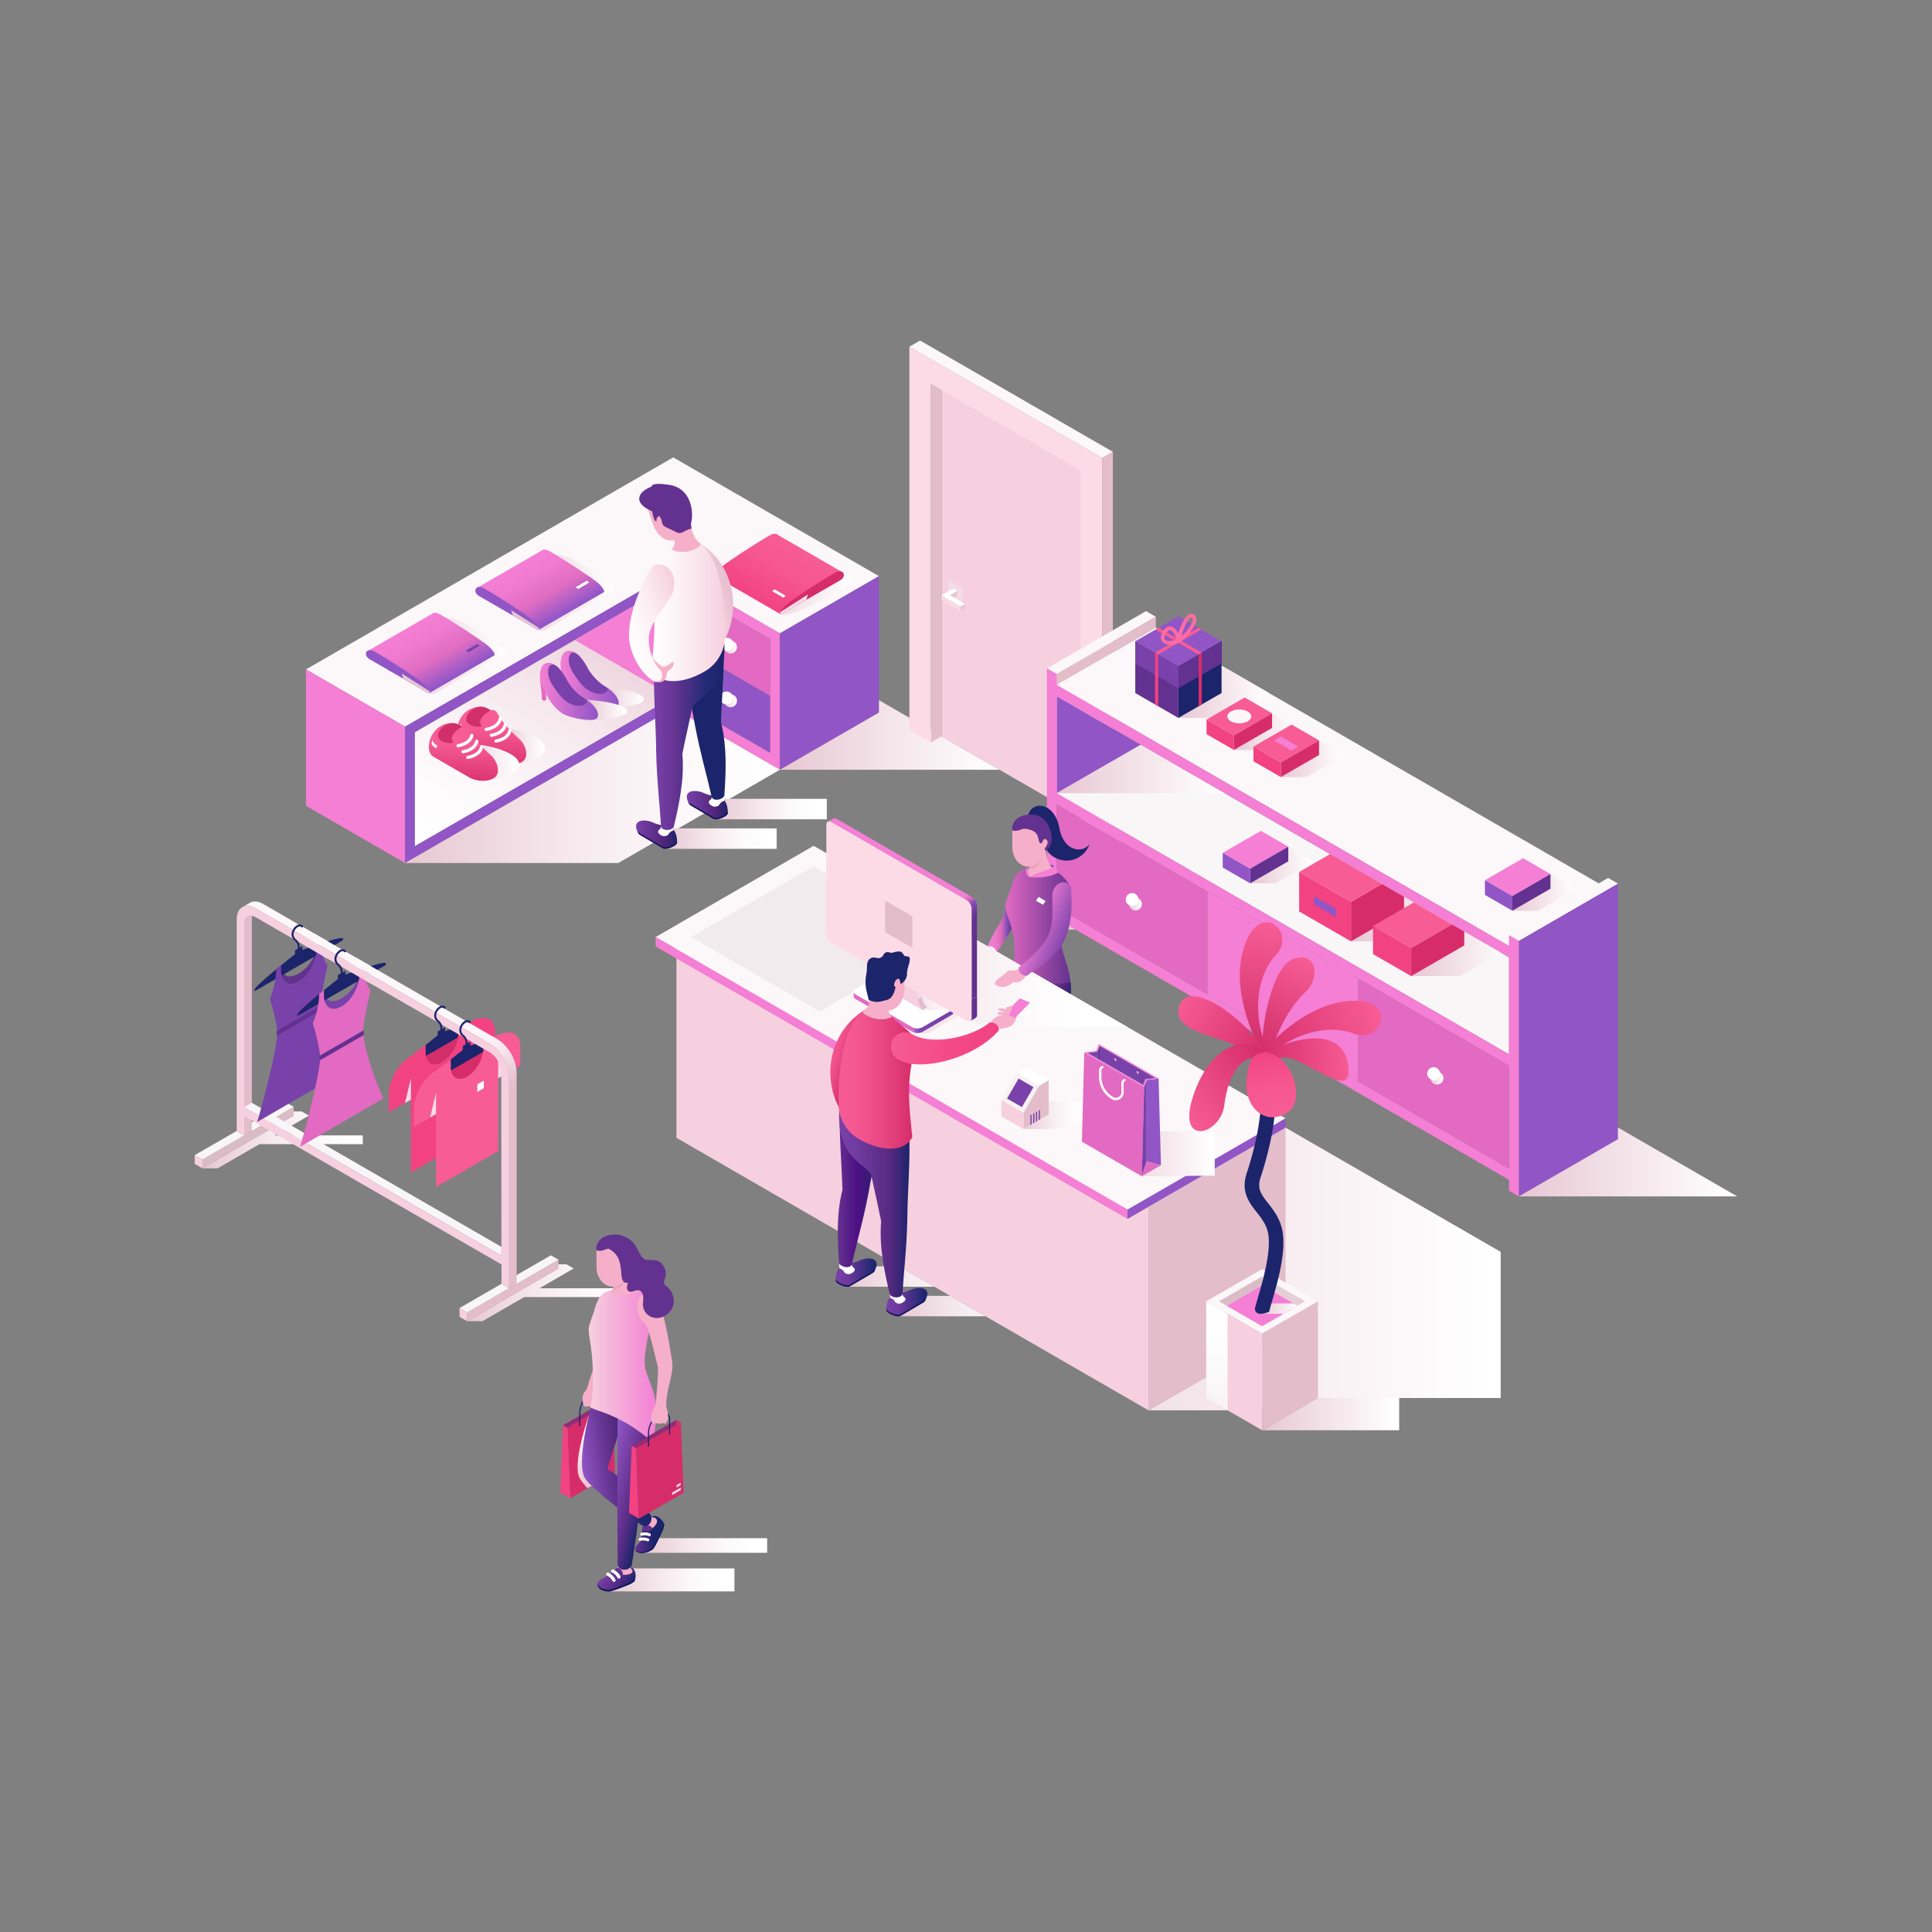 <svg id="SvgjsSvg3061" width="360" height="360" xmlns="http://www.w3.org/2000/svg" version="1.1" xmlns:xlink="http://www.w3.org/1999/xlink" xmlns:svgjs="http://svgjs.com/svgjs"><rect width="100%" height="100%" fill="#808080" stroke="none"/><defs id="SvgjsDefs3062"></defs><g id="SvgjsG3063" transform="matrix(1,0,0,1,0,0)"><svg xmlns="http://www.w3.org/2000/svg" xmlns:xlink="http://www.w3.org/1999/xlink" viewBox="0 0 800 600" width="360" height="360"><defs><linearGradient id="j" x1="410.7" x2="425.96" y1="310.87" y2="310.87" gradientUnits="userSpaceOnUse"><stop offset="0" stop-color="#e7c6d2" class="stopColorc6cbe7 svgShape"></stop><stop offset="1" stop-color="#ffffff" class="stopColorfff svgShape"></stop></linearGradient><linearGradient id="a" x1="299.85" x2="305.16" y1="190.18" y2="190.18" gradientUnits="userSpaceOnUse"><stop offset="0" stop-color="#e7c6d2" class="stopColorc6cbe7 svgShape"></stop><stop offset=".38" stop-color="#f1dee5" class="stopColordee1f1 svgShape"></stop><stop offset=".98" stop-color="#ffffff" class="stopColorfff svgShape"></stop></linearGradient><linearGradient id="s" x1="322.92" x2="413.86" y1="204.33" y2="204.33" xlink:href="#a"></linearGradient><linearGradient id="g" x1="167.74" x2="322.92" y1="225.31" y2="225.31" gradientUnits="userSpaceOnUse"><stop offset="0" stop-color="#e7c6d2" class="stopColorc6cbe7 svgShape"></stop><stop offset=".08" stop-color="#eacdd7" class="stopColorcdd2ea svgShape"></stop><stop offset=".44" stop-color="#f6e9ee" class="stopColore9ebf6 svgShape"></stop><stop offset=".75" stop-color="#fdf9fa" class="stopColorf9fafd svgShape"></stop><stop offset=".98" stop-color="#ffffff" class="stopColorfff svgShape"></stop></linearGradient><linearGradient id="t" x1="188.35" x2="262.23" y1="259.88" y2="131.91" gradientUnits="userSpaceOnUse"><stop offset=".02" stop-color="#ffffff" class="stopColorfff svgShape"></stop><stop offset=".23" stop-color="#fdf9fa" class="stopColorf9fafd svgShape"></stop><stop offset=".52" stop-color="#f6e9ee" class="stopColore9eaf6 svgShape"></stop><stop offset=".84" stop-color="#ebcdd8" class="stopColorcdd0eb svgShape"></stop><stop offset="1" stop-color="#e4bdcb" class="stopColorbdc1e4 svgShape"></stop></linearGradient><linearGradient id="c" x1="200.64" x2="225.7" y1="208.92" y2="208.92" gradientUnits="userSpaceOnUse"><stop offset=".3" stop-color="#e7c6d2" class="stopColorc6cbe7 svgShape"></stop><stop offset=".72" stop-color="#f7ecf0" class="stopColoreceef7 svgShape"></stop><stop offset=".98" stop-color="#ffffff" class="stopColorfff svgShape"></stop></linearGradient><linearGradient id="b" x1="203.96" x2="202.9" y1="201.1" y2="219.01" gradientUnits="userSpaceOnUse"><stop offset="0" stop-color="#f75c94" class="stopColorf7d25c svgShape"></stop><stop offset="1" stop-color="#d62d6a" class="stopColord6952d svgShape"></stop></linearGradient><linearGradient id="u" x1="189.14" x2="214.99" y1="215.68" y2="215.68" gradientUnits="userSpaceOnUse"><stop offset="0" stop-color="#e7c6d2" class="stopColorc6cbe7 svgShape"></stop><stop offset=".61" stop-color="#f7ecf0" class="stopColoreceef7 svgShape"></stop><stop offset=".98" stop-color="#ffffff" class="stopColorfff svgShape"></stop></linearGradient><linearGradient id="v" x1="192.23" x2="191.17" y1="207.87" y2="225.78" xlink:href="#b"></linearGradient><linearGradient id="w" x1="241.58" x2="266.64" y1="188.94" y2="188.94" xlink:href="#c"></linearGradient><linearGradient id="d" x1="232.25" x2="256.21" y1="181.35" y2="181.35" gradientUnits="userSpaceOnUse"><stop offset="0" stop-color="#f47fd4" class="stopColor7f7ff4 svgShape"></stop><stop offset="1" stop-color="#9155c6" class="stopColor5555c6 svgShape"></stop></linearGradient><linearGradient id="x" x1="234.71" x2="259.77" y1="193.92" y2="193.92" xlink:href="#c"></linearGradient><linearGradient id="y" x1="223.67" x2="247.63" y1="186.3" y2="186.3" xlink:href="#d"></linearGradient><linearGradient id="e" x1="197.79" x2="254.65" y1="145.24" y2="145.24" gradientUnits="userSpaceOnUse"><stop offset="0" stop-color="#e7c6d2" class="stopColorc6cbe7 svgShape"></stop><stop offset=".29" stop-color="#ecd2db" class="stopColord2d6ec svgShape"></stop><stop offset=".83" stop-color="#faf3f6" class="stopColorf3f4fa svgShape"></stop><stop offset="1" stop-color="#ffffff" class="stopColorfff svgShape"></stop></linearGradient><linearGradient id="z" x1="152.45" x2="209.32" y1="171.42" y2="171.42" xlink:href="#e"></linearGradient><linearGradient id="f" x1="171.45" x2="185.41" y1="158.37" y2="182.55" gradientUnits="userSpaceOnUse"><stop offset="0" stop-color="#f47fd4" class="stopColor7f7ff4 svgShape"></stop><stop offset=".28" stop-color="#ef7acf" class="stopColor7a7aef svgShape"></stop><stop offset=".61" stop-color="#e06dc1" class="stopColor6d6de0 svgShape"></stop><stop offset=".98" stop-color="#9256c8" class="stopColor5656c8 svgShape"></stop><stop offset="1" stop-color="#9155c6" class="stopColor5555c6 svgShape"></stop></linearGradient><linearGradient id="A" x1="216.78" x2="230.75" y1="132.2" y2="156.38" xlink:href="#f"></linearGradient><linearGradient id="B" x1="296.66" x2="354.31" y1="139.21" y2="139.21" gradientUnits="userSpaceOnUse"><stop offset="0" stop-color="#e7c6d2" class="stopColorc6cbe7 svgShape"></stop><stop offset=".48" stop-color="#f2dfe6" class="stopColordfe2f2 svgShape"></stop><stop offset="1" stop-color="#ffffff" class="stopColorfff svgShape"></stop></linearGradient><linearGradient id="C" x1="315.49" x2="329.45" y1="149.85" y2="125.66" gradientUnits="userSpaceOnUse"><stop offset="0" stop-color="#f24282" class="stopColorf2bd42 svgShape"></stop><stop offset=".14" stop-color="#f34886" class="stopColorf3c248 svgShape"></stop><stop offset=".6" stop-color="#f65791" class="stopColorf6ce57 svgShape"></stop><stop offset=".98" stop-color="#f75c94" class="stopColorf7d25c svgShape"></stop></linearGradient><linearGradient id="D" x1="456.38" x2="465.25" y1="247.13" y2="247.13" xlink:href="#a"></linearGradient><linearGradient id="E" x1="193.44" x2="259.87" y1="435.31" y2="435.31" xlink:href="#g"></linearGradient><linearGradient id="F" x1="83.8" x2="150.23" y1="372" y2="372" xlink:href="#g"></linearGradient><linearGradient id="G" x1="128.96" x2="224.92" y1="259.06" y2="425.27" gradientUnits="userSpaceOnUse"><stop offset=".49" stop-color="#fcf7f9" class="stopColorf7f7fc svgShape"></stop><stop offset=".52" stop-color="#faf1f4" class="stopColorf1f2fa svgShape"></stop><stop offset=".56" stop-color="#f3e1e7" class="stopColore1e2f3 svgShape"></stop><stop offset=".61" stop-color="#e7c5d1" class="stopColorc5c9e7 svgShape"></stop><stop offset=".63" stop-color="#e4bdcb" class="stopColorbdc1e4 svgShape"></stop></linearGradient><linearGradient id="H" x1="437.57" x2="507.13" y1="218.41" y2="218.41" xlink:href="#a"></linearGradient><linearGradient id="I" x1="467.52" x2="472.82" y1="274.35" y2="274.35" xlink:href="#a"></linearGradient><linearGradient id="J" x1="529.95" x2="535.25" y1="310.4" y2="310.4" xlink:href="#a"></linearGradient><linearGradient id="K" x1="592.38" x2="597.68" y1="346.44" y2="346.44" xlink:href="#a"></linearGradient><linearGradient id="L" x1="628.92" x2="719.35" y1="381.15" y2="381.15" xlink:href="#a"></linearGradient><linearGradient id="M" x1="487.96" x2="525.47" y1="186.97" y2="186.97" xlink:href="#a"></linearGradient><linearGradient id="N" x1="510.95" x2="537.24" y1="202.71" y2="202.71" xlink:href="#a"></linearGradient><linearGradient id="O" x1="530.38" x2="556.67" y1="213.93" y2="213.93" xlink:href="#a"></linearGradient><linearGradient id="P" x1="626.23" x2="652.52" y1="269.27" y2="269.27" xlink:href="#a"></linearGradient><linearGradient id="aJ" x1="862.08" x2="892.59" y1="346.19" y2="346.19" gradientTransform="matrix(-1 0 0 1 1239.85 0)" xlink:href="#q"></linearGradient><linearGradient id="R" x1="517.66" x2="543.95" y1="257.94" y2="257.94" xlink:href="#a"></linearGradient><linearGradient id="S" x1="559.41" x2="609.71" y1="277.12" y2="277.12" xlink:href="#a"></linearGradient><linearGradient id="T" x1="584.34" x2="626.49" y1="293.29" y2="293.29" xlink:href="#a"></linearGradient><linearGradient id="h" x1="424.77" x2="476.54" y1="379.51" y2="379.51" gradientUnits="userSpaceOnUse"><stop offset="0" stop-color="#e7c6d2" class="stopColorc6cbe7 svgShape"></stop><stop offset=".08" stop-color="#eaced8" class="stopColorced2ea svgShape"></stop><stop offset=".4" stop-color="#f6e9ee" class="stopColore9ebf6 svgShape"></stop><stop offset=".68" stop-color="#fdf9fa" class="stopColorf9fafd svgShape"></stop><stop offset=".9" stop-color="#ffffff" class="stopColorfff svgShape"></stop></linearGradient><linearGradient id="U" x1="417.58" x2="469.35" y1="371.87" y2="371.87" xlink:href="#h"></linearGradient><linearGradient id="i" x1="895.89" x2="906.25" y1="460.09" y2="454.54" gradientTransform="matrix(-.99 -.16 -.16 .99 1383.92 65.5)" gradientUnits="userSpaceOnUse"><stop offset="0" stop-color="#1c246b" class="stopColor1e1c6b svgShape"></stop><stop offset=".52" stop-color="#5f2e8a" class="stopColor2f2e8a svgShape"></stop><stop offset="1" stop-color="#7941aa" class="stopColor4141aa svgShape"></stop></linearGradient><linearGradient id="m" x1="413.36" x2="429.9" y1="335.1" y2="335.1" gradientUnits="userSpaceOnUse"><stop offset="0" stop-color="#9155c6" class="stopColor5555c6 svgShape"></stop><stop offset=".03" stop-color="#8d52c2" class="stopColor5352c2 svgShape"></stop><stop offset=".32" stop-color="#6e3b9c" class="stopColor3c3b9c svgShape"></stop><stop offset=".58" stop-color="#582a81" class="stopColor2b2a81 svgShape"></stop><stop offset=".82" stop-color="#202871" class="stopColor222071 svgShape"></stop><stop offset="1" stop-color="#1c246b" class="stopColor1e1c6b svgShape"></stop></linearGradient><linearGradient id="V" x1="887.56" x2="897.92" y1="466.47" y2="460.92" xlink:href="#i"></linearGradient><linearGradient id="W" x1="422.99" x2="441.08" y1="337.6" y2="341.85" gradientUnits="userSpaceOnUse"><stop offset="0" stop-color="#9155c6" class="stopColor5555c6 svgShape"></stop><stop offset=".17" stop-color="#7a43aa" class="stopColor4443aa svgShape"></stop><stop offset=".37" stop-color="#63328e" class="stopColor33328e svgShape"></stop><stop offset=".58" stop-color="#53267b" class="stopColor27267b svgShape"></stop><stop offset=".79" stop-color="#1e266f" class="stopColor201e6f svgShape"></stop><stop offset="1" stop-color="#1c246b" class="stopColor1e1c6b svgShape"></stop></linearGradient><linearGradient id="X" x1="416.22" x2="443.52" y1="283.16" y2="283.16" gradientUnits="userSpaceOnUse"><stop offset="0" stop-color="#e26ac2" class="stopColor6a6ae2 svgShape"></stop><stop offset="1" stop-color="#63318f" class="stopColor34318f svgShape"></stop></linearGradient><linearGradient id="Y" x1="360.56" x2="621.42" y1="394.77" y2="394.77" xlink:href="#a"></linearGradient><linearGradient id="r" x1="299.85" x2="305.16" y1="167.93" y2="167.93" xlink:href="#a"></linearGradient><linearGradient id="Z" x1="382.61" x2="424.44" y1="306.43" y2="306.43" gradientUnits="userSpaceOnUse"><stop offset=".66" stop-color="#e26ac2" class="stopColor6a6ae2 svgShape"></stop><stop offset=".71" stop-color="#864cba" class="stopColor4c4cba svgShape"></stop><stop offset=".74" stop-color="#7941aa" class="stopColor4141aa svgShape"></stop></linearGradient><linearGradient id="aa" x1="408.79" x2="418.96" y1="285.41" y2="285.41" gradientUnits="userSpaceOnUse"><stop offset="0" stop-color="#f47fd4" class="stopColor7f7ff4 svgShape"></stop><stop offset=".22" stop-color="#f17cd1" class="stopColor7c7cf1 svgShape"></stop><stop offset=".42" stop-color="#e674c7" class="stopColor7574e6 svgShape"></stop><stop offset=".6" stop-color="#d466b6" class="stopColor6766d4 svgShape"></stop><stop offset=".78" stop-color="#8a53bb" class="stopColor5553bb svgShape"></stop><stop offset=".95" stop-color="#6d3a9b" class="stopColor3d3a9b svgShape"></stop><stop offset="1" stop-color="#63318f" class="stopColor34318f svgShape"></stop></linearGradient><linearGradient id="ab" x1="349.16" x2="466.88" y1="309.14" y2="309.14" gradientUnits="userSpaceOnUse"><stop offset="0" stop-color="#e7c6d2" class="stopColorc6cbe7 svgShape"></stop><stop offset=".05" stop-color="#e9cbd6" class="stopColorcbd0e9 svgShape"></stop><stop offset=".36" stop-color="#f5e7ec" class="stopColore7eaf5 svgShape"></stop><stop offset=".63" stop-color="#fcf9fa" class="stopColorf9f9fc svgShape"></stop><stop offset=".84" stop-color="#ffffff" class="stopColorfff svgShape"></stop></linearGradient><linearGradient id="ac" x1="353.52" x2="394.91" y1="319.23" y2="319.23" gradientUnits="userSpaceOnUse"><stop offset=".6" stop-color="#e26ac2" class="stopColor6a6ae2 svgShape"></stop><stop offset=".61" stop-color="#9e60d5" class="stopColor6060d5 svgShape"></stop><stop offset=".64" stop-color="#8d52c2" class="stopColor5252c2 svgShape"></stop><stop offset=".66" stop-color="#8148b4" class="stopColor4848b4 svgShape"></stop><stop offset=".69" stop-color="#7b43ac" class="stopColor4343ac svgShape"></stop><stop offset=".76" stop-color="#7941aa" class="stopColor4141aa svgShape"></stop></linearGradient><linearGradient id="ad" x1="370.46" x2="396.6" y1="313.22" y2="313.22" gradientUnits="userSpaceOnUse"><stop offset="0" stop-color="#f4dce5" class="stopColordce1f4 svgShape"></stop><stop offset=".33" stop-color="#f6e2e9" class="stopColore2e7f6 svgShape"></stop><stop offset=".79" stop-color="#fcf5f8" class="stopColorf5f6fc svgShape"></stop><stop offset="1" stop-color="#ffffff" class="stopColorfff svgShape"></stop></linearGradient><linearGradient id="ae" x1="358.72" x2="405.51" y1="231.01" y2="312.04" gradientUnits="userSpaceOnUse"><stop offset=".59" stop-color="#f47fd4" class="stopColor7f7ff4 svgShape"></stop><stop offset=".61" stop-color="#d768b9" class="stopColor6968d7 svgShape"></stop><stop offset=".63" stop-color="#8750b8" class="stopColor5250b8 svgShape"></stop><stop offset=".66" stop-color="#733fa1" class="stopColor413fa1 svgShape"></stop><stop offset=".68" stop-color="#673594" class="stopColor373594 svgShape"></stop><stop offset=".69" stop-color="#63318f" class="stopColor34318f svgShape"></stop></linearGradient><linearGradient id="af" x1="442.49" x2="426.65" y1="288.7" y2="282.19" gradientUnits="userSpaceOnUse"><stop offset="0" stop-color="#7941aa" class="stopColor4141aa svgShape"></stop><stop offset="1" stop-color="#f47fd4" class="stopColor7f7ff4 svgShape"></stop></linearGradient><linearGradient id="ag" x1="423.8" x2="458.85" y1="361.85" y2="361.85" gradientUnits="userSpaceOnUse"><stop offset="0" stop-color="#e7c6d2" class="stopColorc6cbe7 svgShape"></stop><stop offset=".13" stop-color="#eed6df" class="stopColord6daee svgShape"></stop><stop offset=".34" stop-color="#f7edf1" class="stopColoredeef7 svgShape"></stop><stop offset=".55" stop-color="#fdfafb" class="stopColorfafbfd svgShape"></stop><stop offset=".73" stop-color="#ffffff" class="stopColorfff svgShape"></stop></linearGradient><linearGradient id="ah" x1="455.85" x2="503.03" y1="377.65" y2="377.65" xlink:href="#a"></linearGradient><linearGradient id="ai" x1="522.61" x2="579.38" y1="485.55" y2="485.55" xlink:href="#a"></linearGradient><linearGradient id="aj" x1="521.46" x2="537.32" y1="441.85" y2="441.85" xlink:href="#j"></linearGradient><linearGradient id="k" x1="519.3" x2="523.24" y1="333.21" y2="282.43" gradientUnits="userSpaceOnUse"><stop offset="0" stop-color="#d12f6a" class="stopColord18f2f svgShape"></stop><stop offset="1" stop-color="#f75c94" class="stopColorf7d25c svgShape"></stop></linearGradient><linearGradient id="ak" x1="521.82" x2="540.64" y1="335.25" y2="296.4" xlink:href="#k"></linearGradient><linearGradient id="l" x1="525.1" x2="487.67" y1="336.62" y2="314.62" gradientUnits="userSpaceOnUse"><stop offset="0" stop-color="#d62d6a" class="stopColord6952d svgShape"></stop><stop offset="1" stop-color="#f75c94" class="stopColorf7d25c svgShape"></stop></linearGradient><linearGradient id="al" x1="523.59" x2="489.99" y1="336.17" y2="361.56" xlink:href="#l"></linearGradient><linearGradient id="am" x1="521.67" x2="569.61" y1="337.23" y2="317.64" xlink:href="#l"></linearGradient><linearGradient id="an" x1="522.51" x2="558.74" y1="340.68" y2="338.05" xlink:href="#l"></linearGradient><linearGradient id="ao" x1="524.07" x2="527.79" y1="335.26" y2="360.66" gradientUnits="userSpaceOnUse"><stop offset="0" stop-color="#f24282" class="stopColorf2bd42 svgShape"></stop><stop offset=".17" stop-color="#f34987" class="stopColorf3c349 svgShape"></stop><stop offset=".61" stop-color="#f65791" class="stopColorf6ce57 svgShape"></stop><stop offset="1" stop-color="#f75c94" class="stopColorf7d25c svgShape"></stop></linearGradient><linearGradient id="ap" x1="503.9" x2="503.9" y1="483.97" y2="438.86" gradientUnits="userSpaceOnUse"><stop offset="0" stop-color="#f7f2f4" class="stopColorf2f2f7 svgShape"></stop><stop offset=".32" stop-color="#fbf9fa" class="stopColorf9f9fb svgShape"></stop><stop offset=".83" stop-color="#ffffff" class="stopColorfff svgShape"></stop></linearGradient><linearGradient id="aq" x1="252.35" x2="304.12" y1="554.22" y2="554.22" xlink:href="#h"></linearGradient><linearGradient id="ar" x1="265.89" x2="317.66" y1="539.95" y2="539.95" xlink:href="#h"></linearGradient><linearGradient id="as" x1="246.66" x2="246.66" y1="516.25" y2="481.68" gradientUnits="userSpaceOnUse"><stop offset="0" stop-color="#e7c6d2" class="stopColorc6cbe7 svgShape"></stop><stop offset=".08" stop-color="#eacdd7" class="stopColorcdd2ea svgShape"></stop><stop offset=".44" stop-color="#f6e9ee" class="stopColore9ebf6 svgShape"></stop><stop offset=".76" stop-color="#fdf9fa" class="stopColorf9fafd svgShape"></stop><stop offset="1" stop-color="#ffffff" class="stopColorfff svgShape"></stop></linearGradient><linearGradient id="at" x1="1032.64" x2="1044.07" y1="595.72" y2="589.6" gradientTransform="matrix(-.83 .56 .56 .83 793.71 -538.9)" xlink:href="#i"></linearGradient><linearGradient id="au" x1="243.74" x2="269.5" y1="493.72" y2="493.72" gradientTransform="rotate(-7.56 354.161 520.57)" xlink:href="#m"></linearGradient><linearGradient id="av" x1="1029.61" x2="1039.97" y1="666.67" y2="661.12" xlink:href="#i"></linearGradient><linearGradient id="aw" x1="250.55" x2="268.64" y1="512.41" y2="516.67" gradientUnits="userSpaceOnUse"><stop offset="0" stop-color="#9155c6" class="stopColor5555c6 svgShape"></stop><stop offset=".64" stop-color="#5f2f89" class="stopColor302f89 svgShape"></stop><stop offset="1" stop-color="#1c246b" class="stopColor1e1c6b svgShape"></stop></linearGradient><linearGradient id="ax" x1="243.75" x2="271.78" y1="465.51" y2="465.51" gradientUnits="userSpaceOnUse"><stop offset="0" stop-color="#f6d0de" class="stopColord0d4f6 svgShape"></stop><stop offset="1" stop-color="#f47fd4" class="stopColor7f7ff4 svgShape"></stop></linearGradient><linearGradient id="ay" x1="275.5" x2="321.6" y1="247.25" y2="247.25" xlink:href="#h"></linearGradient><linearGradient id="az" x1="296.28" x2="342.37" y1="235.02" y2="235.02" xlink:href="#h"></linearGradient><linearGradient id="n" x1="945.91" x2="962.9" y1="233.4" y2="233.4" gradientTransform="translate(-661.52)" gradientUnits="userSpaceOnUse"><stop offset="0" stop-color="#7941aa" class="stopColor4141aa svgShape"></stop><stop offset=".1" stop-color="#733da3" class="stopColor3d3da3 svgShape"></stop><stop offset=".69" stop-color="#52257a" class="stopColor27257a svgShape"></stop><stop offset="1" stop-color="#1c246b" class="stopColor1e1c6b svgShape"></stop></linearGradient><linearGradient id="aA" x1="924.9" x2="941.89" y1="245.63" y2="245.63" xlink:href="#n"></linearGradient><linearGradient id="aB" x1="932.28" x2="961.49" y1="205.03" y2="205.03" gradientTransform="translate(-661.52)" gradientUnits="userSpaceOnUse"><stop offset="0" stop-color="#7941aa" class="stopColor4141aa svgShape"></stop><stop offset=".29" stop-color="#663493" class="stopColor343493 svgShape"></stop><stop offset=".74" stop-color="#222a76" class="stopColor242276 svgShape"></stop><stop offset="1" stop-color="#1c246b" class="stopColor1e1c6b svgShape"></stop></linearGradient><linearGradient id="aC" x1="284.13" x2="272.54" y1="146.26" y2="142.53" gradientTransform="matrix(-1 0 0 1 578.34 0)" gradientUnits="userSpaceOnUse"><stop offset="0" stop-color="#f6d0de" class="stopColord0d4f6 svgShape"></stop><stop offset=".52" stop-color="#e9c3d1" class="stopColorc3c7e9 svgShape"></stop><stop offset="1" stop-color="#e4bdcb" class="stopColorbdc1e4 svgShape"></stop></linearGradient><linearGradient id="aD" x1="931.15" x2="961.66" y1="152.61" y2="152.61" gradientTransform="translate(-661.52)" gradientUnits="userSpaceOnUse"><stop offset="0" stop-color="#ffffff" class="stopColorfff svgShape"></stop><stop offset=".31" stop-color="#fdf5f8" class="stopColorf5f6fd svgShape"></stop><stop offset=".85" stop-color="#f8d9e4" class="stopColord9dcf8 svgShape"></stop><stop offset="1" stop-color="#f6d0de" class="stopColord0d4f6 svgShape"></stop></linearGradient><linearGradient id="aE" x1="321.93" x2="294.84" y1="163.43" y2="153.9" gradientTransform="matrix(-1 0 0 1 578.34 0)" gradientUnits="userSpaceOnUse"><stop offset="0" stop-color="#ffffff" class="stopColorfff svgShape"></stop><stop offset=".27" stop-color="#fefafb" class="stopColorfafafe svgShape"></stop><stop offset=".6" stop-color="#fbebf1" class="stopColorebedfb svgShape"></stop><stop offset=".96" stop-color="#f7d3e0" class="stopColord3d7f7 svgShape"></stop><stop offset="1" stop-color="#f6d0de" class="stopColord0d4f6 svgShape"></stop></linearGradient><linearGradient id="o" x1="372.11" x2="408.08" y1="440.8" y2="440.8" gradientUnits="userSpaceOnUse"><stop offset="0" stop-color="#e7c6d2" class="stopColorc6cbe7 svgShape"></stop><stop offset=".35" stop-color="#efdce3" class="stopColordcdeef svgShape"></stop><stop offset=".72" stop-color="#f5ecef" class="stopColorecedf5 svgShape"></stop><stop offset="1" stop-color="#f7f2f4" class="stopColorf2f2f7 svgShape"></stop></linearGradient><linearGradient id="aF" x1="350.9" x2="386.91" y1="428.58" y2="428.58" xlink:href="#o"></linearGradient><linearGradient id="p" x1="876.84" x2="893.82" y1="426.95" y2="426.95" gradientTransform="matrix(-1 0 0 1 1239.85 0)" gradientUnits="userSpaceOnUse"><stop offset="0" stop-color="#1c246b" class="stopColor1e1c6b svgShape"></stop><stop offset=".1" stop-color="#202872" class="stopColor222072 svgShape"></stop><stop offset=".69" stop-color="#6d389b" class="stopColor38389b svgShape"></stop><stop offset="1" stop-color="#7941aa" class="stopColor4141aa svgShape"></stop></linearGradient><linearGradient id="aG" x1="346.95" x2="366.42" y1="391.08" y2="391.08" gradientUnits="userSpaceOnUse"><stop offset="0" stop-color="#63318f" class="stopColor34318f svgShape"></stop><stop offset=".4" stop-color="#4e1184" class="stopColor2d2b84 svgShape"></stop><stop offset="1" stop-color="#1c246b" class="stopColor1e1c6b svgShape"></stop></linearGradient><linearGradient id="aH" x1="855.84" x2="872.82" y1="439.18" y2="439.18" xlink:href="#p"></linearGradient><linearGradient id="aI" x1="863.21" x2="892.41" y1="398.59" y2="398.59" gradientTransform="matrix(-1 0 0 1 1239.85 0)" gradientUnits="userSpaceOnUse"><stop offset="0" stop-color="#1c246b" class="stopColor1e1c6b svgShape"></stop><stop offset=".29" stop-color="#582982" class="stopColor2b2982 svgShape"></stop><stop offset=".74" stop-color="#703b9f" class="stopColor3b3b9f svgShape"></stop><stop offset="1" stop-color="#7941aa" class="stopColor4141aa svgShape"></stop></linearGradient><linearGradient id="q" x1="353.2" x2="341.62" y1="339.84" y2="336.11" gradientUnits="userSpaceOnUse"><stop offset="0" stop-color="#d62d6a" class="stopColord6952d svgShape"></stop><stop offset=".13" stop-color="#dc3672" class="stopColordca136 svgShape"></stop><stop offset=".47" stop-color="#eb4b85" class="stopColorebbc4b svgShape"></stop><stop offset=".77" stop-color="#f45890" class="stopColorf4cc58 svgShape"></stop><stop offset="1" stop-color="#f75c94" class="stopColorf7d25c svgShape"></stop></linearGradient><linearGradient id="aK" x1="368.91" x2="413.56" y1="332.06" y2="332.06" gradientUnits="userSpaceOnUse"><stop offset="0" stop-color="#f75c94" class="stopColorf7d25c svgShape"></stop><stop offset=".09" stop-color="#f65891" class="stopColorf6cf58 svgShape"></stop><stop offset=".61" stop-color="#f34886" class="stopColorf3c248 svgShape"></stop><stop offset="1" stop-color="#f24282" class="stopColorf2bd42 svgShape"></stop></linearGradient><clipPath id="Q"><polygon fill="none" points="624.86 336.58 437.57 228.45 472.35 208.37 624.86 296.42 624.86 336.58"></polygon></clipPath></defs><g data-name="Buyer" fill="#000000" class="color000 svgShape"><polygon fill="#fcf7f9" points="363.96 138.57 278.77 89.39 126.7 177.19 167.74 200.88 278.77 136.77 322.92 162.26 363.96 138.57" class="colorf7f7fc svgShape"></polygon><path fill="#f47fd4" d="M278.77,136.77v56.48l44.15,25.49V162.26Zm40.09,74.93-36-20.79v-47.1l36,20.79Z" class="color7f7ff4 svgShape"></path><polygon fill="#e26ac2" points="318.86 188.15 282.84 167.36 282.84 143.81 318.86 164.6 318.86 188.15" class="color6a6ae2 svgShape"></polygon><polygon fill="#9155c6" points="318.86 211.7 282.84 190.91 282.84 167.36 318.86 188.15 318.86 211.7" class="color5555c6 svgShape"></polygon><path fill="url(#a)" style="mix-blend-mode:multiply" d="M299.85,190.18a2.66,2.66,0,1,1,2.66,2.66A2.66,2.66,0,0,1,299.85,190.18Z"></path><path fill="#ffffff" d="M298.19,189a2.66,2.66,0,1,1,2.66,2.65A2.66,2.66,0,0,1,298.19,189Z" class="colorfff svgShape"></path><circle style="mix-blend-mode:multiply" cx="302.51" cy="167.93" r="2.65" fill="url(#r)"></circle><path fill="#ffffff" d="M298.44,166.76a2.65,2.65,0,1,1,2.65,2.65A2.65,2.65,0,0,1,298.44,166.76Z" class="colorfff svgShape"></path><polygon fill="#9155c6" points="363.96 195.05 322.92 218.74 322.92 162.26 363.96 138.57 363.96 195.05" class="color5555c6 svgShape"></polygon><polygon fill="url(#s)" points="363.96 189.93 363.96 195.05 322.92 218.74 413.86 218.74 363.96 189.93"></polygon><polygon fill="#f47fd4" points="167.74 257.36 126.7 233.67 126.7 177.19 167.74 200.88 167.74 257.36" class="color7f7ff4 svgShape"></polygon><polygon fill="#9155c6" points="171.8 250.32 171.8 203.22 171.8 203.22 278.78 141.46 278.77 136.77 167.74 200.88 167.74 257.36 278.78 193.25 278.78 188.56 171.8 250.32" class="color5555c6 svgShape"></polygon><polygon fill="url(#g)" style="mix-blend-mode:multiply" points="322.92 218.74 256.03 257.36 167.74 257.36 278.78 193.25 322.92 218.74"></polygon><polygon fill="url(#t)" points="171.8 250.32 171.8 203.22 278.78 141.46 278.78 188.56 171.8 250.32"></polygon><polygon fill="#f47fd4" points="278.78 188.56 237.99 165.01 278.78 141.46 278.78 188.56" class="color7f7ff4 svgShape"></polygon><path fill="url(#c)" style="mix-blend-mode:multiply" d="M211.49,216.53c5.19,0,14.21-2.27,14.21-6.78s-11.13-8.45-20.49-8.45S202.35,216.53,211.49,216.53Z"></path><path fill="url(#b)" d="M191.21,206.58l14.84,8.57c3.64,2.1,8.94,1.67,10.89-.29s.74-6.45-1.8-8.76c-5.74-5.2-6.46-7-8.13-8.54-2.68-2.51-5.19-4.73-7.36-4.88C190.1,192,186.8,204,191.21,206.58Z"></path><path fill="#fcf7f9" d="M192,201.4a2.91,2.91,0,0,1-1.15-1.82,7.14,7.14,0,0,0-.39,1.63,2.72,2.72,0,0,0,1,1.24l1.06.73a8.56,8.56,0,0,1,.26-1.26Z" class="colorf7f7fc svgShape"></path><path fill="#d12f6a" d="M194.59,200.1c4,2.44,13.13-.79,11-4.22-2.14-1.79-4.24-3.08-6-3.2a5.22,5.22,0,0,0-2.84.58C194.05,194.3,191.32,198.08,194.59,200.1Z" class="colord18f2f svgShape"></path><path fill="#f75c94" d="M205.39,200.22l1.72-2.56c-.69-1.28-1.47-3.92-3.35-3.64-1.65.24-6,3.61-4.7,6a3,3,0,0,0,3.62,1.66Z" class="colorf7d25c svgShape"></path><path fill="#ffffff" d="M206.46 197.55c-.22 1.4-1.72 3.23-5.21 3.83h0a.65.65 0 10.22 1.28h0c4.16-.71 6-3 6.28-4.9h0a.64.64 0 00-.54-.74.65.65 0 00-.75.53zM208.55 200c-.23 1.39-1.73 3.23-5.22 3.83h0a.64.64 0 00-.53.75.65.65 0 00.75.53h0c4.16-.71 6-3 6.28-4.9h0a.65.65 0 10-1.28-.21zM210.5 202.38c-.23 1.39-1.73 3.23-5.22 3.82h0a.66.66 0 00-.53.76.65.65 0 00.75.53h0c4.16-.71 6-3 6.28-4.9h0a.65.65 0 10-1.28-.21z" class="colorfff svgShape"></path><path fill="url(#u)" style="mix-blend-mode:multiply" d="M200,223.3c5.19,0,15-2.27,15-6.78s-11.92-8.45-21.29-8.45S190.85,223.3,200,223.3Z"></path><path fill="url(#v)" d="M179.49,213.35l14.83,8.57c3.65,2.1,8.94,1.67,10.89-.29s.74-6.45-1.79-8.75c-5.75-5.21-6.47-7-8.14-8.55-2.68-2.51-5.19-4.73-7.36-4.88C178.37,198.8,175.07,210.8,179.49,213.35Z"></path><path fill="#fcf7f9" d="M180.23,208.17a2.91,2.91,0,0,1-1.15-1.82,7.14,7.14,0,0,0-.39,1.63,2.72,2.72,0,0,0,1,1.24l1.07.73a7.39,7.39,0,0,1,.25-1.26Z" class="colorf7f7fc svgShape"></path><path fill="#d12f6a" d="M182.86,206.87c4,2.44,13.13-.79,11-4.22-2.14-1.79-4.23-3.08-6-3.2a5.22,5.22,0,0,0-2.84.58C182.32,201.07,179.6,204.85,182.86,206.87Z" class="colord18f2f svgShape"></path><path fill="#f75c94" d="M193.66,207l1.72-2.56c-.69-1.28-1.47-3.92-3.35-3.64-1.65.24-6,3.61-4.7,6a3,3,0,0,0,3.62,1.66Z" class="colorf7d25c svgShape"></path><path fill="#ffffff" d="M194.74 204.33c-.23 1.39-1.73 3.22-5.22 3.82h0a.65.65 0 00.22 1.28h0c4.16-.71 6-3 6.28-4.9h0a.65.65 0 00-1.28-.2zM196.82 206.8c-.23 1.4-1.73 3.23-5.22 3.83h0a.65.65 0 00.22 1.28h0c4.16-.71 6-3 6.28-4.9h0a.65.65 0 00-.53-.75.66.66 0 00-.75.54zM198.77 209.15c-.23 1.39-1.73 3.23-5.22 3.83h0a.65.65 0 00.22 1.28h0c4.16-.71 6-3 6.29-4.9h0a.65.65 0 00-1.29-.21z" class="colorfff svgShape"></path><path fill="url(#w)" style="mix-blend-mode:multiply" d="M252.43,193.17c5.19,0,14.21-1.26,14.21-3.77s-11.13-4.69-20.49-4.69S243.29,193.17,252.43,193.17Z"></path><path fill="#e26ac2" d="M232.39,172.78c-.77,3,.66,7.48.5,11.64.57,1.3,1.75.81,1.89.09.08-.39-.51-5-.06-6.66A51.47,51.47,0,0,0,232.39,172.78Z" class="color6a6ae2 svgShape"></path><path fill="url(#d)" d="M241.52,190.51c2.5,1.66,12.38,3.75,14.12,2s-.79-5.64-4.23-7.73a21.36,21.36,0,0,1-8.21-8.33c-2.41-4.43-5.38-7.85-8.65-6.73s-2.37,7.28-1.46,9.25C234.22,181.45,236.34,187.08,241.52,190.51Z"></path><path fill="#7941aa" d="M251.23,184.67h0a21.32,21.32,0,0,1-8-8.21,22.54,22.54,0,0,0-3.39-4.87c-4.1-4.06-6,1.88-2.38,7.28s5.69,7.27,9.19,8.23S252.83,185.79,251.23,184.67Z" class="color4141aa svgShape"></path><path fill="url(#x)" style="mix-blend-mode:multiply" d="M245.55,198.15c5.19,0,14.22-1.26,14.22-3.77s-11.13-4.7-20.5-4.7S236.42,198.15,245.55,198.15Z"></path><path fill="#e26ac2" d="M223.81,177.73c-.77,3,.66,7.48.5,11.65.58,1.29,1.75.8,1.89.08.08-.39-.51-5-.06-6.65A48.58,48.58,0,0,0,223.81,177.73Z" class="color6a6ae2 svgShape"></path><path fill="url(#y)" d="M232.94,195.46c2.51,1.66,12.38,3.76,14.13,2s-.79-5.64-4.23-7.73a21.35,21.35,0,0,1-8.22-8.32c-2.4-4.44-5.37-7.86-8.64-6.73s-2.38,7.27-1.47,9.24C225.65,186.41,227.76,192,232.94,195.46Z"></path><path fill="#7941aa" d="M242.65,189.63h0a21.25,21.25,0,0,1-8-8.2,22.05,22.05,0,0,0-3.39-4.87c-4.1-4.07-6,1.87-2.38,7.27s5.7,7.28,9.19,8.23S244.25,190.74,242.65,189.63Z" class="color4141aa svgShape"></path><path fill="url(#e)" style="mix-blend-mode:multiply" d="M254,142.71c-2.23-1.93-10.71-7.58-16.89-11.15-3.9-2.26-12.67-3-9.93-1.39l9.74,5.63-25.12,14.44c-1.21-.74-2.4-1.46-3.51-2.1-3.9-2.25-12.68-3-9.93-1.38l23.79,13.73c1.39.81,2.92.85,3.49.37h0l28.66-16.48.09,0,0,0h0C254.8,144,254.79,143.45,254,142.71Z"></path><path fill="url(#z)" style="mix-blend-mode:multiply" d="M208.62,168.89c-2.24-1.94-10.71-7.59-16.89-11.16-3.9-2.25-12.68-3-9.93-1.38l9.74,5.62-25.12,14.45c-1.21-.75-2.4-1.46-3.52-2.11-3.9-2.25-12.67-3-9.93-1.38l23.8,13.74c1.39.8,2.91.84,3.49.37h0l28.65-16.47.1-.06,0,0h0C209.47,170.18,209.46,169.62,208.62,168.89Z"></path><path fill="url(#f)" d="M204.79,171.31c.28-.56-1-2.64-3.2-4.31-3.35-2.58-13.14-9-19.33-12.57-1.77-1-3-.82-3.54-.15h0l-26.9,15.53,26,17.13s26.9-15.53,26.94-15.61h0Z"></path><path fill="#9155c6" d="M176.76,186.67,153,172.93c-2.75-1.58-1.5-5.22,2.4-3,6.18,3.58,16,10,19.32,12.57C177.73,184.87,179.09,188,176.76,186.67Z" class="color5555c6 svgShape"></path><path fill="#e7c6d2" style="mix-blend-mode:multiply" d="M177.83,186.21l-11.49-7.35L167,181l9.76,5.64C177.83,187.28,178.11,187,177.83,186.21Z" class="colorc6cbe7 svgShape"></path><path fill="#7941aa" d="M193,169.32l1,.75,4.63-2.68-1-.74Z" class="color4141aa svgShape"></path><path fill="url(#A)" d="M250.13,145.13c.27-.56-1-2.63-3.2-4.3-3.36-2.59-13.15-9-19.33-12.57-1.78-1-3-.82-3.54-.16h0l-26.9,15.53,26,17.12s26.9-15.53,27-15.6h0Z"></path><path fill="#9155c6" d="M222.1,160.49l-23.79-13.73c-2.75-1.59-1.51-5.22,2.39-3,6.19,3.57,16,10,19.33,12.57C223.06,158.69,224.43,161.84,222.1,160.49Z" class="color5555c6 svgShape"></path><path fill="#e7c6d2" style="mix-blend-mode:multiply" d="M223.17,160l-11.49-7.34.66,2.17,9.76,5.63C223.16,161.11,223.45,160.78,223.17,160Z" class="colorc6cbe7 svgShape"></path><path fill="#ffffff" d="M238.37,143.15l1,.74,4.62-2.67-1-.75Z" class="colorfff svgShape"></path><path fill="url(#B)" style="mix-blend-mode:multiply" d="M354.05,139.88h0a1.5,1.5,0,0,0-.31-.19l-26.58-15.34h0c-.54-.67-1.76-.87-3.54.16-6.18,3.57-16,10-19.33,12.57-2.17,1.67-7.89,1.28-7.61,1.84l4.41,2.47h0c.05.07,22.53,13.14,22.53,13.14h0c.42.4,4.47-.38,7.67-1.77,4.48-1.93,15.58-7.58,21.77-11.15C354.39,140.84,354.54,140.26,354.05,139.88Z"></path><path fill="url(#C)" d="M296.11,138.6c-.28-.56,1-2.64,3.2-4.31,3.36-2.58,13.14-9,19.33-12.56,1.78-1,3-.83,3.54-.16h0l26.89,15.53-26,17.13s-26.89-15.53-26.94-15.6h0Z"></path><path fill="#d62d6a" d="M324.14,154l23.79-13.73c2.75-1.59,1.51-5.23-2.39-3-6.19,3.57-16,10-19.33,12.56C323.18,152.16,321.81,155.3,324.14,154Z" class="colord6952d svgShape"></path><path fill="#f4dce5" style="mix-blend-mode:multiply" d="M323.07,153.5l11.49-7.35-.66,2.17L324.14,154C323.08,154.57,322.79,154.25,323.07,153.5Z" class="colordce1f4 svgShape"></path><path fill="#ffffff" d="M325.36,146.71l-1,.75-4.62-2.67c.31-.24.66-.49,1-.75Z" class="colorfff svgShape"></path><polygon fill="#f6d0de" points="389.86 56.38 451.95 92.22 451.95 240.73 389.86 204.88 389.86 56.38" class="colord0d4f6 svgShape"></polygon><polygon fill="#e4bdcb" points="385.43 58.94 385.43 207.44 389.86 204.88 389.86 61.5 385.43 58.94" class="colorbdc1e4 svgShape"></polygon><polygon fill="#fcdbe7" points="456.38 89.66 456.38 248.41 447.52 243.29 447.52 94.78 385.43 58.94 385.43 207.44 376.56 202.33 376.56 43.58 456.38 89.66" class="colordbe0fc svgShape"></polygon><polygon fill="#fcf7f9" points="456.38 89.66 376.55 43.57 380.99 41.01 460.82 87.1 456.38 89.66" class="colorf7f7fc svgShape"></polygon><polygon fill="#e4bdcb" points="456.38 89.66 456.38 248.41 460.82 245.85 460.82 87.1 456.38 89.66" class="colorbdc1e4 svgShape"></polygon><polygon fill="url(#D)" style="mix-blend-mode:multiply" points="465.25 248.41 456.38 248.41 460.82 245.85 465.25 248.41"></polygon><polygon fill="#f4dce5" points="398.5 143.57 392.61 140.17 392.61 146.98 398.5 150.38 398.5 143.57" class="colordce1f4 svgShape"></polygon><polygon fill="#f4dce5" points="397.83 153.06 397.83 151.09 389.84 146.47 389.84 148.45 397.83 153.06" class="colordce1f4 svgShape"></polygon><polygon fill="#e7c6d2" points="397.83 153.06 397.83 151.09 399.55 150.1 399.55 152.08 397.83 153.06" class="colorc6cbe7 svgShape"></polygon><polygon fill="#e7c6d2" points="394.98 147.46 393.27 146.47 396.41 144.66 396.41 146.64 394.98 147.46" class="colorc6cbe7 svgShape"></polygon><polygon fill="#ffffff" points="393.27 146.47 396.41 144.66 394.7 143.67 389.84 146.47 397.83 151.09 399.55 150.1 393.27 146.47" class="colorfff svgShape"></polygon><polygon fill="url(#E)" style="mix-blend-mode:multiply" points="259.87 433.44 223.38 433.44 237.56 425.25 234.58 423.53 228.28 423.53 231.26 425.25 210.99 436.95 210.77 437.08 210.77 437.08 193.44 447.08 199.74 447.08 217.08 437.08 259.87 437.08 259.87 433.44"></polygon><polygon fill="url(#F)" style="mix-blend-mode:multiply" points="150.23 370.14 113.74 370.14 127.92 361.95 124.94 360.23 118.63 360.23 121.62 361.95 101.35 373.65 101.13 373.77 101.13 373.77 83.8 383.78 90.1 383.78 107.44 373.77 150.23 373.77 150.23 370.14"></polygon><polygon fill="#d12f6a" points="189.78 335.94 176.28 343.73 176.28 333.77 189.78 325.98 189.78 335.94" class="colord18f2f svgShape"></polygon><path fill="#1c246b" d="M184.41,326.94l-.12.07v-1.65l-3.07,1.78v1.64l-.11.07S166.8,340,164.47,343.21v.87L201.05,323v-.86C198.72,321.53,184.41,326.94,184.41,326.94Z" class="color1e1c6b svgShape"></path><path fill="#f24282" d="M195.88,322.46l-6.1,2.44v3.25A14.93,14.93,0,0,1,183,339.84c-3.73,2.15-6.75.41-6.74-3.9v-3.26l-6.1,4.61c-5.06,2.93-9.17,10-9.17,15.89v7.42l9.15-5.28v30.19l25.74-14.86V340.46l9.16-5.29v-7.42C205.06,321.9,201.72,320.3,195.88,322.46Z" class="colorf2bd42 svgShape"></path><polygon fill="#f4dce5" style="mix-blend-mode:multiply" points="170.16 355.32 170.16 346.44 167.7 356.74 170.16 355.32" class="colordce1f4 svgShape"></polygon><polygon fill="#f4dce5" style="mix-blend-mode:multiply" points="195.9 340.46 195.9 331.58 198.37 339.04 195.9 340.46" class="colordce1f4 svgShape"></polygon><polygon fill="#ffffff" points="187.26 346.13 189.95 344.57 189.95 341.47 187.26 343.02 187.26 346.13" class="colorfff svgShape"></polygon><polygon fill="#d62d6a" points="200.17 341.94 186.68 349.73 186.68 339.77 200.17 331.98 200.17 341.94" class="colord6952d svgShape"></polygon><path fill="#1c246b" d="M194.8,332.94l-.11.07v-1.65l-3.07,1.78v1.64l-.12.07S177.19,346,174.86,349.21v.87L211.44,329v-.86C209.12,327.53,194.8,332.94,194.8,332.94Z" class="color1e1c6b svgShape"></path><path fill="#f75c94" d="M206.28,328.46l-6.11,2.44v3.25a14.93,14.93,0,0,1-6.75,11.69c-3.72,2.15-6.74.41-6.74-3.9v-3.26l-6.11,4.62c-5.06,2.92-9.17,10-9.17,15.88v7.42l9.15-5.28v30.19l25.74-14.86V346.46l9.16-5.29v-7.42C215.45,327.9,212.11,326.3,206.28,328.46Z" class="colorf7d25c svgShape"></path><polygon fill="#f4dce5" style="mix-blend-mode:multiply" points="180.55 361.32 180.55 352.44 178.09 362.74 180.55 361.32" class="colordce1f4 svgShape"></polygon><polygon fill="#f4dce5" style="mix-blend-mode:multiply" points="206.29 346.46 206.29 337.58 208.76 345.04 206.29 346.46" class="colordce1f4 svgShape"></polygon><polygon fill="#ffffff" points="197.65 352.13 200.34 350.57 200.34 347.47 197.65 349.02 197.65 352.13" class="colorfff svgShape"></polygon><polygon fill="#dabcc7" points="83.8 383.78 121.62 361.95 121.62 358.31 83.8 380.14 83.8 383.78" class="colorbcbfda svgShape"></polygon><polygon fill="#f9f6f7" points="97.98 368.32 101.13 370.14 83.8 380.14 80.64 378.32 97.98 368.32" class="colorf6f6f9 svgShape"></polygon><polygon fill="#f9f6f7" points="118.46 356.49 121.62 358.31 104.28 368.32 101.13 366.5 118.46 356.49" class="colorf6f6f9 svgShape"></polygon><polygon fill="#f6d0de" points="80.64 378.32 83.8 380.14 83.8 383.78 80.64 381.96 80.64 378.32" class="colord0d4f6 svgShape"></polygon><polygon fill="#e4bdcb" points="193.44 447.08 231.26 425.25 231.26 421.61 193.44 443.45 193.44 447.08" class="colorbdc1e4 svgShape"></polygon><polygon fill="#f9f6f7" points="207.62 431.62 210.77 433.44 193.44 443.45 190.29 441.63 207.62 431.62" class="colorf6f6f9 svgShape"></polygon><polygon fill="#f9f6f7" points="228.11 419.79 231.26 421.61 213.93 431.62 210.77 429.8 228.11 419.79" class="colorf6f6f9 svgShape"></polygon><polygon fill="#f6d0de" points="190.29 441.63 193.44 443.45 193.44 447.08 190.29 445.27 190.29 441.63" class="colord0d4f6 svgShape"></polygon><path fill="#e4bdcb" d="M101.13,282.53v87.61l3.15-1.82V280.71a4.74,4.74,0,0,1,.21-1.47C102.55,278.8,101.13,280.07,101.13,282.53Z" class="colorbdc1e4 svgShape"></path><path fill="url(#G)" d="M206.05,330.36l-97-56c-2.32-1.34-4.4-1.37-5.84-.36h0l-2.77,1.59c1.41-.76,3.34-.63,5.46.6l97,56a17.45,17.45,0,0,1,7.87,13.65v87.61l3.16-1.82V344A17.46,17.46,0,0,0,206.05,330.36Z"></path><polygon fill="#f9f6f7" points="101.13 358.45 207.62 419.94 207.62 416.3 104.28 356.63 101.13 358.45" class="colorf6f6f9 svgShape"></polygon><path fill="#f6d0de" d="M202.9,332.18l-97-56c-4.35-2.51-7.88-.47-7.88,4.55v87.61l3.15,1.82v-8.05l106.49,61.48v8.05l3.15,1.82V345.83A17.45,17.45,0,0,0,202.9,332.18Zm4.72,87.76L101.13,358.45V282.53c0-3,2.12-4.24,4.73-2.73l97,56a10.49,10.49,0,0,1,4.72,8.19Z" class="colord0d4f6 svgShape"></path><path fill="#fd367e" d="M100.09,275.75l.11-.08-.12.07Z" class="colord56374 svgShape"></path><path fill="#1c246b" d="M193.14 332.69h0a.43.43 0 01-.39-.46 3.36 3.36 0 00-1.26-3.08 3.34 3.34 0 01-1.28-2.93 4.61 4.61 0 012.6-3.66 1.84 1.84 0 012 .37.42.42 0 01-.58.62 1 1 0 00-1.14-.2A3.8 3.8 0 00191 326.3a2.53 2.53 0 001 2.25 4.18 4.18 0 011.51 3.74A.43.43 0 01193.14 332.69zM182.75 326.69h0a.43.43 0 01-.39-.46 3.38 3.38 0 00-1.26-3.08 3.35 3.35 0 01-1.29-2.93 4.67 4.67 0 012.61-3.67 1.86 1.86 0 012 .38.43.43 0 010 .6.44.44 0 01-.61 0 1 1 0 00-1.14-.2 3.81 3.81 0 00-2.05 2.95 2.53 2.53 0 001 2.25 4.18 4.18 0 011.51 3.74A.43.43 0 01182.75 326.69z" class="color1e1c6b svgShape"></path><path fill="#63318f" d="M123.74,306.49c-4,2.33-7.31.36-7.31-4.41v-2.41c0,4.77,3.27,5.74,7.31,3.41S131,296,131,291.24v2.4C131,298.41,127.77,304.16,123.74,306.49Z" class="color34318f svgShape"></path><path fill="#1c246b" d="M125.34,293.3l-.11.07v-1.65l-3.07,1.78v1.64l-.12.07s-14.31,11.12-16.63,14.36v.87L142,289.32v-.86C139.66,287.89,125.34,293.3,125.34,293.3Z" class="color1e1c6b svgShape"></path><path fill="#7941aa" d="M135.65 299.73c-1.68-2.29-2.64-5.05-2.64-9.13l-2 .64v2.4c0 4.77-3.27 10.52-7.3 12.85s-7.31.36-7.31-4.41v-2.41l-2 1.62a32.44 32.44 0 01-2.64 12.19s3 9.61 3 14.13l17.83-10.29C132.62 312.82 135.65 299.73 135.65 299.73zM132.65 317.46v-.14l-17.83 10.29v.14c0 5.05-5 26.09-8.35 36.85l17.27-10 17.26-10C137.67 337.75 132.65 322.51 132.65 317.46z" class="color4141aa svgShape"></path><polygon fill="#63318f" points="114.6 326.9 132.88 316.34 132.88 318.32 114.6 328.87 114.6 326.9" class="color34318f svgShape"></polygon><path fill="#1c246b" d="M123.68,293.05h0a.43.43,0,0,1-.39-.46,3.37,3.37,0,0,0-1.26-3.08,3.34,3.34,0,0,1-1.28-2.93,4.61,4.61,0,0,1,2.6-3.66,1.84,1.84,0,0,1,2,.37.42.42,0,1,1-.58.62,1,1,0,0,0-1.14-.2,3.82,3.82,0,0,0-2.06,3,2.53,2.53,0,0,0,1,2.25,4.18,4.18,0,0,1,1.51,3.74A.42.42,0,0,1,123.68,293.05Z" class="color1e1c6b svgShape"></path><polygon fill="#f6d0de" points="135.63 296.99 126.51 291.72 126.51 288.08 135.63 293.35 135.63 296.99" class="colord0d4f6 svgShape"></polygon><polygon fill="#fcf7f9" points="135.63 293.35 126.51 288.08 129.99 286.45 139.11 291.71 135.63 293.35" class="colorf7f7fc svgShape"></polygon><path fill="#7941aa" d="M141.49,316.75c-4,2.33-7.3.35-7.3-4.42v-2.4c0,4.76,3.27,5.74,7.3,3.41s7.31-7.08,7.31-11.85v2.41C148.8,308.66,145.53,314.42,141.49,316.75Z" class="color4141aa svgShape"></path><path fill="#1c246b" d="M143.1,303.56l-.11.06V302l-3.07,1.77v1.65l-.12.06s-14.31,11.12-16.64,14.37v.86l36.58-21.11v-.87C157.42,298.15,143.1,303.56,143.1,303.56Z" class="color1e1c6b svgShape"></path><path fill="#e26ac2" d="M153.41 310c-1.68-2.28-2.64-5.05-2.64-9.13l-2 .64v2.41c0 4.76-3.27 10.52-7.31 12.85s-7.3.35-7.3-4.42v-2.4l-2 1.61a32.4 32.4 0 01-2.64 12.19s3 9.61 3 14.14l17.83-10.3C150.38 323.08 153.41 310 153.41 310zM150.41 327.71v-.14l-17.83 10.3V338c0 5.05-5 26.08-8.35 36.85l17.26-10 17.27-10C155.42 348 150.41 332.76 150.41 327.71z" class="color6a6ae2 svgShape"></path><polygon fill="#63318f" points="132.35 337.15 150.63 326.6 150.63 328.57 132.35 339.12 132.35 337.15" class="color34318f svgShape"></polygon><path fill="#1c246b" d="M141.44,303.3h0a.43.43,0,0,1-.39-.46,3.39,3.39,0,0,0-1.26-3.08,3.31,3.31,0,0,1-1.28-2.93,4.62,4.62,0,0,1,2.6-3.66,1.86,1.86,0,0,1,2,.37.43.43,0,1,1-.59.62,1,1,0,0,0-1.14-.19,3.79,3.79,0,0,0-2.05,2.94,2.51,2.51,0,0,0,1,2.25,4.2,4.2,0,0,1,1.51,3.75A.42.42,0,0,1,141.44,303.3Z" class="color1e1c6b svgShape"></path><polygon fill="#f6d0de" points="153.39 307.24 144.26 301.97 144.26 298.33 153.39 303.6 153.39 307.24" class="colord0d4f6 svgShape"></polygon><polygon fill="#fcf7f9" points="153.39 303.6 144.26 298.33 147.74 296.7 156.87 301.97 153.39 303.6" class="colorf7f7fc svgShape"></polygon><polygon fill="#fcf7f9" points="437.57 179.09 433.5 176.74 474.54 153.05 478.61 155.4 437.57 179.09" class="colorf7f7fc svgShape"></polygon><polygon fill="#e4bdcb" points="437.57 183.6 437.57 179.09 478.61 155.4 478.61 159.91 437.57 183.6" class="colorbdc1e4 svgShape"></polygon><polygon fill="#9155c6" points="628.92 395.41 628.92 289.57 669.96 265.87 669.96 371.72 628.92 395.41" class="color5555c6 svgShape"></polygon><polygon fill="#fcf7f9" points="624.86 291.73 437.57 183.6 478.61 159.91 665.89 268.04 624.86 291.73" class="colorf7f7fc svgShape"></polygon><polygon fill="#fcf7f9" points="628.92 289.57 624.86 287.22 665.89 263.53 669.96 265.87 628.92 289.57" class="colorf7f7fc svgShape"></polygon><polygon fill="#f9f6f7" points="624.86 336.58 437.57 228.45 472.35 208.37 624.86 296.42 624.86 336.58" class="colorf6f6f9 svgShape"></polygon><polygon fill="#9155c6" points="437.57 228.45 472.35 208.37 437.57 188.29 437.57 228.45" class="color5555c6 svgShape"></polygon><polygon fill="url(#H)" style="mix-blend-mode:multiply" points="437.57 228.45 472.35 208.37 507.13 228.45 437.57 228.45"></polygon><polygon fill="#9155c6" points="437.57 284.93 441.48 282.68 437.57 280.42 437.57 284.93" class="color5555c6 svgShape"></polygon><path fill="#f47fd4" d="M624.86,287.22v4.51L437.57,183.6v-4.51l-4.07-2.35V282.59l4.07,2.34v-4.51L624.86,388.55v4.51l4.06,2.35V289.57ZM437.57,188.29,624.86,296.42v40.16L437.57,228.45ZM624.86,383.86,437.57,275.73V233.14L624.86,341.27Z" class="color7f7ff4 svgShape"></path><polygon fill="#e26ac2" points="500 311.77 437.57 275.73 437.57 233.14 500 269.19 500 311.77" class="color6a6ae2 svgShape"></polygon><path fill="url(#I)" style="mix-blend-mode:multiply" d="M467.52,274.35a2.65,2.65,0,1,1,2.65,2.65A2.65,2.65,0,0,1,467.52,274.35Z"></path><circle cx="468.78" cy="272.46" r="2.65" fill="#ffffff" class="colorfff svgShape"></circle><polygon fill="#f47fd4" points="562.43 347.82 500 311.77 500 269.19 562.43 305.23 562.43 347.82" class="color7f7ff4 svgShape"></polygon><path fill="url(#J)" style="mix-blend-mode:multiply" d="M530,310.4a2.65,2.65,0,1,1,2.65,2.65A2.65,2.65,0,0,1,530,310.4Z"></path><path fill="#ffffff" d="M528.56,308.5a2.65,2.65,0,1,1,2.65,2.65A2.65,2.65,0,0,1,528.56,308.5Z" class="colorfff svgShape"></path><polygon fill="#e26ac2" points="624.86 383.86 562.43 347.82 562.43 305.23 624.86 341.27 624.86 383.86" class="color6a6ae2 svgShape"></polygon><path fill="url(#K)" style="mix-blend-mode:multiply" d="M592.38,346.44a2.65,2.65,0,1,1,2.65,2.65A2.65,2.65,0,0,1,592.38,346.44Z"></path><path fill="#ffffff" d="M591,344.54a2.65,2.65,0,1,1,2.65,2.66A2.65,2.65,0,0,1,591,344.54Z" class="colorfff svgShape"></path><polygon fill="url(#L)" style="mix-blend-mode:multiply" points="669.96 366.89 669.96 371.72 628.92 395.41 719.36 395.41 669.96 366.89"></polygon><polygon fill="#e7c6d2" points="437.57 284.93 445.38 284.93 441.48 282.68 437.57 284.93" class="colorc6cbe7 svgShape"></polygon><polygon fill="url(#M)" style="mix-blend-mode:multiply" points="507.61 176.65 487.96 176.65 505.83 186.97 487.96 197.28 507.61 197.28 525.47 186.97 507.61 176.65"></polygon><polygon fill="#9155c6" points="487.96 175.84 470.09 165.53 487.96 155.21 505.83 165.53 487.96 175.84" class="color5555c6 svgShape"></polygon><polygon fill="#f75c94" points="479.59 171.01 478.27 170.25 496.14 159.93 497.46 160.69 479.59 171.01" class="colorf7d25c svgShape"></polygon><polygon fill="#1c246b" points="487.96 197.28 505.83 186.97 505.83 165.53 487.96 175.84 487.96 197.28" class="color1e1c6b svgShape"></polygon><polygon fill="#63318f" points="487.96 197.28 470.09 186.97 470.09 165.53 487.96 175.84 487.96 197.28" class="color34318f svgShape"></polygon><polygon fill="#63318f" points="487.96 185.02 505.83 174.7 505.83 165.53 487.96 175.84 487.96 185.02" class="color34318f svgShape"></polygon><polygon fill="#7941aa" points="487.96 185.02 470.09 174.7 470.09 165.53 487.96 175.84 487.96 185.02" class="color4141aa svgShape"></polygon><polygon fill="#f24282" points="479.59 192.45 478.27 191.69 478.28 170.25 479.59 171.01 479.59 192.45" class="colorf2bd42 svgShape"></polygon><polygon fill="#f75c94" points="496.33 171.01 497.65 170.25 479.78 159.93 478.47 160.69 496.33 171.01" class="colorf7d25c svgShape"></polygon><polygon fill="#d62d6a" points="496.33 192.45 497.65 191.69 497.65 170.25 496.33 171.01 496.33 192.45" class="colord6952d svgShape"></polygon><path fill="#ff6ca1" d="M494.26,154.43a2,2,0,0,0-1.92,0c-1.93,1-3.55,4.89-4.43,8-.7-1.45-1.75-2.79-3.1-3-.84-.15-2.09.08-3.26,2-1.48,2.47-.72,3.84-.13,4.43a4.19,4.19,0,0,0,3,1.05,8.3,8.3,0,0,0,4-1.06c2.68-1.55,7.06-6.64,7-9.53A2.13,2.13,0,0,0,494.26,154.43Zm-11.77,10.43c-.62-.63-.15-1.77.35-2.61.38-.62.94-1.34,1.57-1.34h.14c1,.19,2.17,2.12,2.65,3.93C485.49,165.62,483.28,165.66,482.49,164.86Zm6.71-1.38c.8-3.14,2.41-7,3.82-7.69a.78.78,0,0,1,.32-.09.42.42,0,0,1,.23.07.62.62,0,0,1,.35.63C494,158.11,491.48,161.49,489.2,163.48Z" class="colorffea6c svgShape"></path><path fill="url(#N)" style="mix-blend-mode:multiply" d="M537.24,201.43l-11.35-6.55h-10.5l11.35,6.55ZM511,210.55h10.49l15.8-9.12h-10.5Z"></path><polygon fill="#f75c94" points="515.39 188.82 526.75 195.37 510.95 204.49 499.6 197.94 515.39 188.82" class="colorf7d25c svgShape"></polygon><polygon fill="#f24282" points="499.6 197.94 510.95 204.49 510.95 210.55 499.6 204 499.6 197.94" class="colorf2bd42 svgShape"></polygon><polygon fill="#d62d6a" points="510.95 204.49 526.75 195.37 526.74 201.43 510.95 210.55 510.95 204.49" class="colord6952d svgShape"></polygon><path fill="#fcf7f9" d="M509.66,194.63a7.75,7.75,0,0,1,7,0c1.94,1.12,1.94,2.93,0,4.05a7.75,7.75,0,0,1-7,0C507.72,197.56,507.72,195.75,509.66,194.63Z" class="colorf7f7fc svgShape"></path><path fill="url(#O)" style="mix-blend-mode:multiply" d="M556.67,212.65l-11.35-6.55H534.83l11.35,6.55Zm-26.29,9.12h10.5l15.79-9.12H546.18Z"></path><polygon fill="#f75c94" points="534.83 200.03 546.18 206.59 530.38 215.71 519.03 209.16 534.83 200.03" class="colorf7d25c svgShape"></polygon><polygon fill="#f24282" points="519.03 209.16 530.38 215.71 530.38 221.77 519.03 215.22 519.03 209.16" class="colorf2bd42 svgShape"></polygon><polygon fill="#d62d6a" points="530.38 215.71 546.18 206.59 546.18 212.65 530.38 221.77 530.38 215.71" class="colord6952d svgShape"></polygon><polygon fill="#f47fd4" points="534.8 210.78 527.57 206.6 530.41 204.97 537.63 209.14 534.8 210.78" class="color7f7ff4 svgShape"></polygon><path fill="url(#P)" style="mix-blend-mode:multiply" d="M652.52,268l-11.35-6.56h-10.5L642,268Zm-26.29,9.12h10.49l15.8-9.12H642Z"></path><polygon fill="#f47fd4" points="630.67 255.37 642.02 261.93 626.23 271.05 614.88 264.49 630.67 255.37" class="color7f7ff4 svgShape"></polygon><polygon fill="#9155c6" points="614.88 264.49 626.23 271.05 626.23 277.11 614.88 270.55 614.88 264.49" class="color5555c6 svgShape"></polygon><polygon fill="#63318f" points="626.23 271.05 642.02 261.93 642.02 267.99 626.23 277.11 626.23 271.05" class="color34318f svgShape"></polygon><g clip-path="url(#Q)" fill="#000000" class="color000 svgShape"><path fill="url(#R)" style="mix-blend-mode:multiply" d="M544,256.65,532.6,250.1H522.11l11.35,6.55Zm-26.29,9.12h10.5L544,256.65H533.46Z"></path><polygon fill="#f47fd4" points="522.11 244.04 533.46 250.59 517.66 259.71 506.31 253.16 522.11 244.04" class="color7f7ff4 svgShape"></polygon><polygon fill="#9155c6" points="506.31 253.16 517.66 259.71 517.66 265.77 506.31 259.22 506.31 253.16" class="color5555c6 svgShape"></polygon><polygon fill="#63318f" points="517.66 259.71 533.46 250.59 533.45 256.65 517.66 265.77 517.66 259.71" class="color34318f svgShape"></polygon><polygon fill="url(#S)" style="mix-blend-mode:multiply" points="609.71 277.12 609.71 277.12 609.71 277.12 587.73 264.43 559.41 264.43 581.39 277.12 581.39 277.12 559.41 289.8 587.73 289.8 609.71 277.12 609.71 277.12 609.71 277.12"></polygon><polygon fill="#d62d6a" points="559.41 273.45 581.39 260.77 581.39 277.12 559.41 289.8 559.41 273.45" class="colord6952d svgShape"></polygon><polygon fill="#f75c94" points="559.93 248.37 581.39 260.77 559.41 273.45 537.95 261.06 559.93 248.37" class="colorf7d25c svgShape"></polygon><polygon fill="#f24282" points="537.95 261.06 559.41 273.45 559.41 289.8 537.95 277.41 537.95 261.06" class="colorf2bd42 svgShape"></polygon><polygon fill="#9155c6" points="553.25 279.77 544.11 274.49 544.11 271.09 553.25 276.37 553.25 279.77" class="color5555c6 svgShape"></polygon><polygon fill="url(#T)" style="mix-blend-mode:multiply" points="610.7 282.39 590.52 282.39 606.31 291.5 584.34 304.19 604.51 304.19 626.49 291.5 610.7 282.39"></polygon><polygon fill="#f75c94" points="590.52 270.74 606.31 279.86 584.34 292.55 568.54 283.43 590.52 270.74" class="colorf7d25c svgShape"></polygon><polygon fill="#f24282" points="568.54 283.43 584.34 292.55 584.34 304.19 568.54 295.07 568.54 283.43" class="colorf2bd42 svgShape"></polygon><polygon fill="#d62d6a" points="584.34 292.55 606.31 279.86 606.31 291.5 584.34 304.19 584.34 292.55" class="colord6952d svgShape"></polygon></g><path fill="#1c246b" d="M425.63,237.74c1.84-6.68,11.09-5.35,13,5,1.95,10.64,10.43,10.39,12.56,6.61a10,10,0,0,1-18.08,2.21c-4.26-6.92-.65-15.31-4.93-13.31C425.34,239.6,425.63,237.74,425.63,237.74Z" class="color1e1c6b svgShape"></path><polygon fill="url(#h)" style="mix-blend-mode:multiply" points="476.54 374.75 430.42 374.75 424.77 384.27 476.54 384.27 476.54 374.75"></polygon><path fill="#7941aa" d="M425.53,259.1c1-1,4.2-2.62,11-.57a1.74,1.74,0,0,1-.76,1.41s-6.18,2.64-8.48,2.38S425.53,259.1,425.53,259.1Z" class="color4141aa svgShape"></path><polygon fill="#7941aa" points="424.08 304.77 424.08 306.85 425.89 305.81 424.08 304.77" class="color4141aa svgShape"></polygon><polygon fill="url(#U)" style="mix-blend-mode:multiply" points="469.35 367.11 423.23 367.11 417.58 376.63 469.35 376.63 469.35 367.11"></polygon><path fill="url(#i)" d="M426.28,366.59c2.09.34,2.69,3.7,1.65,5.81a8.06,8.06,0,0,1-2.28,1.41s-6.59,2.7-8.07,2.82-4.77-.44-5-3c.25-1.54,1.55-2,3.15-2.92,2.08-1.23,3.86-3,5.53-3.84C422.6,366.22,426.28,366.59,426.28,366.59Z"></path><path fill="#0e1555" d="M417.63,376c1.52-.12,8.3-2.9,8.3-2.9a8.7,8.7,0,0,0,2.28-1.38,5.8,5.8,0,0,1-.28.73,8.06,8.06,0,0,1-2.28,1.41s-6.59,2.7-8.07,2.82-4.77-.44-5-3c0-.05,0-.1,0-.15C413.28,375.59,416.23,376.06,417.63,376Z" class="color121244 svgShape"></path><path fill="#f6afc9" d="M421.8,364.36c1,.17,4.45,1,4.45,1a4.94,4.94,0,0,0,.17,1.66l.08.14c.62.6,1.28,1.67-.63,2.27-3.71,1.17-6.87-1.32-5.41-2.16C421.44,366.69,421.67,365.15,421.8,364.36Z" class="colorf6d3af svgShape"></path><path fill="#63318f" d="M419.83,367.75c.27-.36.92-1.34,2.05-.53a2.7,2.7,0,0,1,1.31,2.7c-.14.84-2.58.22-2.67.09S419.83,367.75,419.83,367.75Z" class="color34318f svgShape"></path><path fill="#ffffff" d="M418.71 368.81a4.89 4.89 0 012.21 2.15.67.67 0 001.21-.58 6.25 6.25 0 00-2.9-2.8.65.65 0 00-.87.35A.67.67 0 00418.71 368.81zM416.65 370.12a4.89 4.89 0 012.21 2.15.67.67 0 00.89.32.66.66 0 00.32-.89 6.26 6.26 0 00-2.89-2.81.67.67 0 00-.53 1.23z" class="colorfff svgShape"></path><path fill="url(#m)" d="M429.66,306.31,418.59,303s-4.9,22.49-4.75,32h0c.06,5.78,4.62,24.29,7,30.7,1.64,2.7,5,1.11,5.67-.42,0-2.73-.23-22-3.61-27.05C424.94,330.12,431.21,314.81,429.66,306.31Z"></path><path fill="url(#V)" d="M433.48,374.23c2.08.34,2.68,3.7,1.64,5.81a8.06,8.06,0,0,1-2.28,1.41s-6.59,2.7-8.07,2.82-4.77-.44-5-3c.25-1.54,1.55-2,3.15-2.91,2.08-1.24,3.86-3,5.53-3.85C429.79,373.86,433.48,374.23,433.48,374.23Z"></path><path fill="#0e1555" d="M424.82,383.59c1.52-.12,8.3-2.9,8.3-2.9a8.7,8.7,0,0,0,2.28-1.38,5.8,5.8,0,0,1-.28.73,8.06,8.06,0,0,1-2.28,1.41s-6.59,2.7-8.07,2.82-4.77-.44-5-3c0-.05,0-.1,0-.15C420.47,383.23,423.42,383.71,424.82,383.59Z" class="color121244 svgShape"></path><path fill="#f6afc9" d="M429,372a37.87,37.87,0,0,1,4.45,1.66,2,2,0,0,0,.17,1l.08.14c.62.6,1.28,1.68-.63,2.27-3.71,1.17-6.87-1.32-5.41-2.16C428.63,374.34,428.86,372.79,429,372Z" class="colorf6d3af svgShape"></path><path fill="#63318f" d="M427,375.39c.27-.36.92-1.34,2.05-.53a2.7,2.7,0,0,1,1.31,2.7c-.14.84-2.58.22-2.67.09S427,375.39,427,375.39Z" class="color34318f svgShape"></path><path fill="#ffffff" d="M425.9 376.45a4.89 4.89 0 012.21 2.15.68.68 0 00.89.32.67.67 0 00.32-.89 6.28 6.28 0 00-2.9-2.81.67.67 0 00-.52 1.23zM423.84 377.76a5 5 0 012.21 2.15.67.67 0 00.89.32.66.66 0 00.32-.89 6.26 6.26 0 00-2.89-2.81.67.67 0 00-.53 1.23z" class="colorfff svgShape"></path><path fill="url(#W)" d="M428.17,305.91c0,11.39-.12,24.14-.12,34.09,0,11.39,0,23.33.12,32.87-.11,2.92,4.42,3.29,5.82.71,1.21-8.66,3.47-19.24,2.8-28.69,2.88-12.45,7.7-28.46,6.52-38.24C439.71,304.86,430.93,305,428.17,305.91Z"></path><path fill="url(#X)" d="M439.4,290.27c-.51-8.85,5-17.65,4-22.67-2.11-4.06-6.26-8.78-12.87-8.62s-9.72,1.52-11.06,6.08c-1.27,4.29-2.17,5.59-3.22,9.8-.46,1.88,3.3,8.91,3.68,14.93.47,7.29.05,7.54-1.37,13.37a37.88,37.88,0,0,0,24.74,3.49C442.59,300.06,439.66,294.71,439.4,290.27Z"></path><path fill="#f6afc9" d="M432.89,250.93c-.12-2-7.08,2-6.93,4.7.13,2.18.41,4.38-.4,4.66-.95.69,0,2,.87,2.86,2.44-.57,5.75-.77,11.3-2.79C435.58,259.92,433.26,257.52,432.89,250.93Z" class="colorf6d3af svgShape"></path><polygon fill="#ffffff" points="431.9 274.65 429 272.94 430.06 271.4 432.95 273.11 431.9 274.65" class="colorfff svgShape"></polygon><path fill="#f6afc9" d="M434.56,248.11l-2.09-5.24H419.19v8c0,4.42,3,8,6.64,8s6.44-3.37,6.61-7.6l.92,0Z" class="colorf6d3af svgShape"></path><path fill="#eba3bd" d="M431.29,255.34a6.42,6.42,0,0,1-5.19,3.49,1.83,1.83,0,0,1-.41,1.36,4.79,4.79,0,0,0,1.13-.14A6.35,6.35,0,0,0,431.29,255.34Z" class="colorebc5a3 svgShape"></path><path fill="#63318f" d="M426.7,237.3a.48.48,0,0,0-.12,0c-7.25.18-7.79,5.59-7.39,6.49,2.3.82,3.75-.74,5.19-.62.7.06,3.52.44,4.69,1.94s.86,4.19,2.05,4.12c.51,0,.67-1.74,1.44-1.79a1.28,1.28,0,0,1,1.21,1.55c-.1,1.33-1.35,2.14-1.17,2.78.31,1.06,3-.84,2.91-4.62S433,237.05,426.7,237.3Z" class="color34318f svgShape"></path><path fill="#f47fd4" d="M426.43 263.15c1.21-1.21 9.28-3.19 10.07-4.62a7.81 7.81 0 011.62 2.77S433.83 264.12 426.43 263.15zM426.43 263.15c-.46-.46-.7-3.51-.9-4a1.58 1.58 0 00-.77 1.32C425 262 425.17 262.75 426.43 263.15z" class="color7f7ff4 svgShape"></path><polygon fill="url(#Y)" style="mix-blend-mode:multiply" points="426 305.56 360.56 343.34 532.32 451.18 475.52 483.97 536.72 483.97 545.73 478.87 621.41 478.87 621.41 418.38 426 305.56"></polygon><polygon fill="#f6d0de" points="475.52 483.97 280.11 371.15 280.11 286.92 475.52 399.74 475.52 483.97" class="colord0d4f6 svgShape"></polygon><polygon fill="#e4bdcb" points="532.33 451.18 475.52 483.97 475.52 399.74 532.33 366.95 532.33 451.18" class="colorbdc1e4 svgShape"></polygon><polygon fill="#fcf7f9" points="466.89 400.85 271.47 288.02 336.91 250.24 532.33 363.07 466.89 400.85" class="colorf7f7fc svgShape"></polygon><polygon fill="#f2ebee" points="339.45 318.79 286.17 288.02 336.91 258.73 390.19 289.49 339.45 318.79" class="colorebebf2 svgShape"></polygon><polygon fill="#f47fd4" points="466.88 404.73 271.47 291.9 271.47 288.02 466.89 400.85 466.88 404.73" class="color7f7ff4 svgShape"></polygon><polygon fill="#9155c6" points="532.33 366.95 466.88 404.73 466.89 400.85 532.33 363.07 532.33 366.95" class="color5555c6 svgShape"></polygon><path fill="url(#j)" style="mix-blend-mode:multiply" d="M425.5,307.38l-1.57-.91a.68.68,0,0,1,0,1.28l-11,6.36a2.46,2.46,0,0,1-2.21,0l1.54.89-.49.28h1.57a2.31,2.31,0,0,0,1.16-.27l11-6.36A.67.67,0,0,0,425.5,307.38Z"></path><path fill="url(#Z)" d="M383.06,298.22l27.53,15.89a2.46,2.46,0,0,0,2.21,0L424,307.65a.78.78,0,0,0,.45-.6v.87a.78.78,0,0,1-.46.64L412.8,315a2.4,2.4,0,0,1-2.21,0l-27.53-15.89a.73.73,0,0,1-.45-.69v-.85A.79.79,0,0,0,383.06,298.22Z"></path><path fill="#ffffff" d="M394.25,290.48a2.46,2.46,0,0,1,2.21,0L424,306.37a.68.68,0,0,1,0,1.28l-11.18,6.46a2.46,2.46,0,0,1-2.21,0l-27.53-15.89a.68.68,0,0,1,0-1.28Z" class="colorfff svgShape"></path><polygon fill="#fcf7f9" points="411.47 311.76 412.88 312.57 411.47 313.38 410.07 312.57 411.47 311.76" class="colorf7f7fc svgShape"></polygon><polygon fill="#fcf7f9" points="409.11 310.4 410.51 311.2 409.11 312.02 407.71 311.2 409.11 310.4" class="colorf7f7fc svgShape"></polygon><polygon fill="#fcf7f9" points="406.75 309.03 408.15 309.84 406.75 310.65 405.35 309.84 406.75 309.03" class="colorf7f7fc svgShape"></polygon><polygon fill="#fcf7f9" points="404.39 307.67 405.79 308.48 404.39 309.29 402.99 308.48 404.39 307.67" class="colorf7f7fc svgShape"></polygon><polygon fill="#fcf7f9" points="402.03 306.31 403.43 307.12 402.03 307.93 400.63 307.12 402.03 306.31" class="colorf7f7fc svgShape"></polygon><polygon fill="#fcf7f9" points="399.67 304.94 401.07 305.75 399.67 306.56 398.27 305.75 399.67 304.94" class="colorf7f7fc svgShape"></polygon><polygon fill="#fcf7f9" points="397.31 303.58 398.71 304.39 397.31 305.2 395.91 304.39 397.31 303.58" class="colorf7f7fc svgShape"></polygon><polygon fill="#fcf7f9" points="394.95 302.22 396.35 303.03 394.95 303.83 393.55 303.03 394.95 302.22" class="colorf7f7fc svgShape"></polygon><polygon fill="#fcf7f9" points="392.59 300.85 393.99 301.66 392.59 302.47 391.19 301.66 392.59 300.85" class="colorf7f7fc svgShape"></polygon><polygon fill="#fcf7f9" points="390.23 299.49 391.63 300.3 390.23 301.11 388.82 300.3 390.23 299.49" class="colorf7f7fc svgShape"></polygon><polygon fill="#fcf7f9" points="387.87 298.13 389.27 298.94 387.87 299.75 386.46 298.94 387.87 298.13" class="colorf7f7fc svgShape"></polygon><polygon fill="#fcf7f9" points="385.5 296.76 386.91 297.58 385.5 298.38 384.1 297.58 385.5 296.76" class="colorf7f7fc svgShape"></polygon><polygon fill="#fcf7f9" points="412.72 309.75 415.24 311.2 413.84 312.02 411.31 310.56 412.72 309.75" class="colorf7f7fc svgShape"></polygon><polygon fill="#fcf7f9" points="414.02 307.89 417.5 309.9 416.1 310.71 412.62 308.7 414.02 307.89" class="colorf7f7fc svgShape"></polygon><polygon fill="#fcf7f9" points="415.42 305.98 419.86 308.54 418.46 309.35 414.02 306.78 415.42 305.98" class="colorf7f7fc svgShape"></polygon><polygon fill="#fcf7f9" points="420.2 305.43 422.72 306.89 420.82 307.98 418.3 306.53 420.2 305.43" class="colorf7f7fc svgShape"></polygon><polygon fill="#fcf7f9" points="416.72 303.42 419.24 304.88 417.34 305.98 414.82 304.52 416.72 303.42" class="colorf7f7fc svgShape"></polygon><polygon fill="#fcf7f9" points="413.24 301.41 415.76 302.87 413.86 303.96 411.34 302.51 413.24 301.41" class="colorf7f7fc svgShape"></polygon><polygon fill="#fcf7f9" points="401.24 294.49 403.76 295.94 401.86 297.04 399.35 295.58 401.24 294.49" class="colorf7f7fc svgShape"></polygon><polygon fill="#fcf7f9" points="395.35 291.08 400.29 293.94 398.39 295.04 393.45 292.18 395.35 291.08" class="colorf7f7fc svgShape"></polygon><polygon fill="#fcf7f9" points="404.71 296.49 412.28 300.86 410.38 301.95 402.82 297.59 404.71 296.49" class="colorf7f7fc svgShape"></polygon><polygon fill="#fcf7f9" points="409.69 308 411.76 309.2 410.35 310.01 408.29 308.81 409.69 308" class="colorf7f7fc svgShape"></polygon><polygon fill="#fcf7f9" points="411 306.15 413.06 307.34 411.66 308.15 409.6 306.95 411 306.15" class="colorf7f7fc svgShape"></polygon><polygon fill="#fcf7f9" points="412.34 304.26 414.4 305.46 413 306.26 410.93 305.07 412.34 304.26" class="colorf7f7fc svgShape"></polygon><polygon fill="#fcf7f9" points="409.31 302.52 411.38 303.71 409.98 304.52 407.91 303.33 409.31 302.52" class="colorf7f7fc svgShape"></polygon><polygon fill="#fcf7f9" points="406.29 300.78 408.36 301.97 406.95 302.78 404.89 301.59 406.29 300.78" class="colorf7f7fc svgShape"></polygon><polygon fill="#fcf7f9" points="403.27 299.03 405.33 300.22 403.93 301.03 401.87 299.84 403.27 299.03" class="colorf7f7fc svgShape"></polygon><polygon fill="#fcf7f9" points="400.25 297.29 402.31 298.48 400.91 299.29 398.85 298.1 400.25 297.29" class="colorf7f7fc svgShape"></polygon><polygon fill="#fcf7f9" points="397.23 295.54 399.29 296.73 397.89 297.54 395.83 296.35 397.23 295.54" class="colorf7f7fc svgShape"></polygon><polygon fill="#fcf7f9" points="392.42 292.77 396.27 294.99 394.87 295.8 391.02 293.58 392.42 292.77" class="colorf7f7fc svgShape"></polygon><polygon fill="#fcf7f9" points="407.98 304.4 410.04 305.59 408.64 306.4 406.58 305.21 407.98 304.4" class="colorf7f7fc svgShape"></polygon><polygon fill="#fcf7f9" points="404.96 302.66 407.02 303.85 405.62 304.66 403.55 303.47 404.96 302.66" class="colorf7f7fc svgShape"></polygon><polygon fill="#fcf7f9" points="401.93 300.91 404 302.1 402.59 302.91 400.53 301.72 401.93 300.91" class="colorf7f7fc svgShape"></polygon><polygon fill="#fcf7f9" points="398.91 299.17 400.98 300.36 399.57 301.17 397.51 299.98 398.91 299.17" class="colorf7f7fc svgShape"></polygon><polygon fill="#fcf7f9" points="395.89 297.42 397.95 298.61 396.55 299.42 394.49 298.23 395.89 297.42" class="colorf7f7fc svgShape"></polygon><polygon fill="#fcf7f9" points="390.13 294.1 394.93 296.87 393.53 297.68 388.73 294.9 390.13 294.1" class="colorf7f7fc svgShape"></polygon><polygon fill="#fcf7f9" points="406.67 306.26 408.74 307.45 407.33 308.26 405.27 307.07 406.67 306.26" class="colorf7f7fc svgShape"></polygon><polygon fill="#fcf7f9" points="403.65 304.52 405.71 305.71 404.31 306.52 402.25 305.33 403.65 304.52" class="colorf7f7fc svgShape"></polygon><polygon fill="#fcf7f9" points="400.63 302.77 402.69 303.96 401.29 304.77 399.23 303.58 400.63 302.77" class="colorf7f7fc svgShape"></polygon><polygon fill="#fcf7f9" points="397.61 301.03 399.67 302.22 398.27 303.03 396.21 301.84 397.61 301.03" class="colorf7f7fc svgShape"></polygon><polygon fill="#fcf7f9" points="394.59 299.29 396.65 300.47 395.25 301.28 393.19 300.09 394.59 299.29" class="colorf7f7fc svgShape"></polygon><polygon fill="#fcf7f9" points="391.57 297.54 393.63 298.73 392.23 299.54 390.16 298.35 391.57 297.54" class="colorf7f7fc svgShape"></polygon><polygon fill="#fcf7f9" points="387.86 295.4 390.61 296.99 389.2 297.79 386.46 296.21 387.86 295.4" class="colorf7f7fc svgShape"></polygon><path fill="#7941aa" d="M408.79,292c-.39.51.22,1.48,1.11,2.26s2.33,1,2.91.15c.39-.61-.9-1.83-1.54-2.26S409.3,291.28,408.79,292Z" class="color4141aa svgShape"></path><path fill="#f6afc9" d="M409.43,291.81c-1.85,2.33-3.68,1.27-5,2.59A33.61,33.61,0,0,0,402,297c-1.11,1.3-1.52,2-.77,2.6,1.38,1.16,2.87,1,4.53-1.17a10.72,10.72,0,0,1,1.84-.84l-.64.67a2,2,0,0,0-.25.25,3.4,3.4,0,0,0-.68,1.16c-.27.61.29,1.45.89.69.45-.56,1-1.13,1.44-1.66h0a5.1,5.1,0,0,1,1.51-1.15h0l.08,0a2.43,2.43,0,0,0,.74-1.34c.38-.59,1.46-1.37,1.75-2C413.45,291.77,409.43,291.81,409.43,291.81Z" class="colorf6d3af svgShape"></path><path fill="url(#aa)" d="M414.61,281.24A101.74,101.74,0,0,0,408.79,292c1.82-.65,3.69,1,4,2.41.57-.92,3.24-4.82,6.15-9.84-.89-3.2-2.1-6.19-2.56-8.09C415.84,278.1,415.25,279.72,414.61,281.24Z"></path><path fill="url(#ab)" style="mix-blend-mode:multiply" d="M412.49,293.88a3,3,0,0,0-3.06-2.07,1.77,1.77,0,0,1-.17.2l-2.57-1.48h-55c-2.29,0-3.23.54-2.08,1.2L370.81,304a3.54,3.54,0,0,0-1.12.4l-12.09,7a1.27,1.27,0,0,0,0,2.4l22.21,12.83h-.2v1.19H383a4.33,4.33,0,0,0,2.16-.49l12.09-7a1.9,1.9,0,0,0,.69-.65l7.72,4.45a15.5,15.5,0,0,0,6.24,1.2h55Z"></path><path fill="#ffffff" d="M366.47,302.46a4.6,4.6,0,0,1,4.15,0L394.05,316a1.27,1.27,0,0,1,0,2.4l-12.09,7a4.62,4.62,0,0,1-4.16,0l-23.43-13.53a1.27,1.27,0,0,1,0-2.4Z" class="colorfff svgShape"></path><path fill="url(#ac)" d="M354.37,311.84l23.43,13.53a4.62,4.62,0,0,0,4.16,0l12.09-7a1.51,1.51,0,0,0,.86-1.15v1.84a1.48,1.48,0,0,1-.86,1.21l-12.09,7a4.68,4.68,0,0,1-4.16,0l-23.43-13.53a1.43,1.43,0,0,1-.85-1.25v-1.8A1.48,1.48,0,0,0,354.37,311.84Z"></path><path fill="url(#ad)" style="mix-blend-mode:multiply" d="M381.48,308.22h-11a1.54,1.54,0,0,0,.85,1.08l12.82,7.65-2.22,1.28h12.47l2.22-1.28Z"></path><path fill="#e4bdcb" d="M384.13,316.94c-2.61-1.3-2.61-5.58-2.62-7l-1.66,1c0,1.42,0,5.3,2.06,7.32Z" class="colorbdc1e4 svgShape"></path><path fill="#f6d0de" d="M364.74,302.17c0,1.42,0,5.3,2.05,7.33l15.12,8.72c-2.06-2-2.06-5.9-2.06-7.32Z" class="colord0d4f6 svgShape"></path><polygon fill="#e5cfd7" points="366.4 301.21 364.74 302.17 379.85 310.9 381.51 309.94 366.4 301.21" class="colorcfd1e5 svgShape"></polygon><path fill="#f4dce5" style="mix-blend-mode:multiply" d="M381.51,309.94l-1.66,1a20.53,20.53,0,0,0,.17,2.81l1.68-1A18,18,0,0,1,381.51,309.94Z" class="colordce1f4 svgShape"></path><path fill="url(#ae)" d="M346.47,239.07l56,32.35a4.59,4.59,0,0,1,2.08,3.6v37.56l-2.25,1.3V276.32a4.62,4.62,0,0,0-2.08-3.6l-56-32.35a1.58,1.58,0,0,0-1.25-.23l1.81-1A1.31,1.31,0,0,1,346.47,239.07Z"></path><path fill="#fcdbe7" d="M402.33,276.32a4.62,4.62,0,0,0-2.08-3.6l-56-32.35c-1.15-.66-2.08-.12-2.08,1.2v45.15a4.59,4.59,0,0,0,2.08,3.6l56,32.35c1.14.66,2.08.12,2.08-1.2Z" class="colordbe0fc svgShape"></path><path fill="#63318f" d="M402.33,321.47v-7.59l2.25-1.3v7.59a1.44,1.44,0,0,1-.62,1.35l-2.16,1.24A1.52,1.52,0,0,0,402.33,321.47Z" class="color34318f svgShape"></path><polygon fill="#e4bdcb" points="366.49 272.88 377.82 279.42 377.82 292.51 366.48 285.96 366.49 272.88" class="colorbdc1e4 svgShape"></polygon><path fill="#f6afc9" d="M422.44,300.73c-2,2-4.31.5-5.33,1.53-1.84,1.84-3.28,2.55-4.26,3.47-1.2,1.13-.92,1.85-.46,2.17,2,1.39,5,.92,7.16-1.25,2.4.79,4.39-1,5.65-3.12S422.44,300.73,422.44,300.73Z" class="colorf6d3af svgShape"></path><path fill="url(#af)" d="M421.78,300.7c-.42,3.12,3.38,3.38,3.38,3.38,4.19-3.35,10.52-6.53,14.39-12.55,3.55-5.86,4.84-14,3.86-23.93-1.84-4.46-7.67-1.84-7.67,3.34,0,7,.68,11.87-2.17,17.37S423.55,298.93,421.78,300.7Z"></path><polygon fill="url(#ag)" style="mix-blend-mode:multiply" points="449.72 356.21 425.1 356.21 434.22 361.47 423.8 367.49 435.45 367.49 454.91 363.75 458.85 361.47 449.72 356.21"></polygon><polygon fill="#e4bdcb" points="423.8 360.76 423.8 367.49 434.22 361.47 434.22 347.25 430.29 349.53 423.8 360.76" class="colorbdc1e4 svgShape"></polygon><polygon fill="#f6d0de" points="414.67 355.49 423.8 360.76 423.8 367.49 414.67 362.22 414.67 355.49" class="colord0d4f6 svgShape"></polygon><rect width="12.97" height="10.54" x="415.99" y="347.24" fill="#f6f1f3" transform="rotate(-60 422.442 352.508)" class="colorf1f1f6 svgShape"></rect><path fill="#7941aa" d="M417,354.87l6.16,3.56c1.1-1.9,3.69-6.38,4.78-8.28l-6.16-3.56C420.69,348.49,418.1,353,417,354.87Z" class="color4141aa svgShape"></path><polygon fill="#ffffff" points="425.1 341.99 434.22 347.25 430.29 349.53 421.16 344.26 425.1 341.99" class="colorfff svgShape"></polygon><polygon fill="#7941aa" points="427.16 365.55 426.67 365.83 426.67 361.84 427.16 361.55 427.16 365.55" class="color4141aa svgShape"></polygon><polygon fill="#7941aa" points="428.32 364.88 427.82 365.17 427.82 361.17 428.32 360.88 428.32 364.88" class="color4141aa svgShape"></polygon><polygon fill="#7941aa" points="429.47 364.21 428.98 364.5 428.98 360.5 429.47 360.22 429.47 364.21" class="color4141aa svgShape"></polygon><polygon fill="#7941aa" points="430.63 363.55 430.13 363.83 430.13 359.84 430.63 359.55 430.63 363.55" class="color4141aa svgShape"></polygon><path fill="url(#ah)" style="mix-blend-mode:multiply" d="M503,386.81V368.6c-15.77-.13-34.08-.25-47.18-.38,8.27,4.77,23.47,14.3,24.8,14.32l-7.85,4.53Z"></path><path fill="#e26ac2" d="M448,372.75l24.81,14.32c.32-9.78.65-27.21,1-37L449,335.75C448.64,345.53,448.31,363,448,372.75Z" class="color6a6ae2 svgShape"></path><polygon fill="#9155c6" points="479.75 346.62 480.72 382.5 474.81 380.95 474.81 347.22 479.75 346.62" class="color5555c6 svgShape"></polygon><polygon fill="#7941aa" points="472.8 387.07 473.77 350.07 474.81 347.22 474.81 347.22 474.81 380.95 474.81 380.95 472.8 387.07" class="color4141aa svgShape"></polygon><path fill="#f47fd4" d="M454.94,332.3l-1,2.85-4.94.6,24.8,14.32,1-2.85,4.95-.6Zm19.28,14.58-.86,2.39-23-13.28,4.13-.5.86-2.38,23,13.27Z" class="color7f7ff4 svgShape"></path><polygon fill="#e26ac2" points="472.8 387.07 480.72 382.5 474.81 380.95 472.8 387.07" class="color6a6ae2 svgShape"></polygon><polygon fill="#7941aa" points="455.35 333.11 455.35 338.87 473.36 349.27 474.22 346.88 478.35 346.38 455.35 333.11" class="color4141aa svgShape"></polygon><polygon fill="#63318f" points="454.49 335.49 454.49 338.38 455.35 338.87 455.35 333.11 454.49 335.49" class="color34318f svgShape"></polygon><polygon fill="#7941aa" points="454.49 335.49 450.36 335.99 454.49 338.38 454.49 335.49" class="color4141aa svgShape"></polygon><path fill="#fcf7f9" d="M456.13,341.54l-.42.24c-.52.3-.65,1.27-.65,1.8v2.83a10.79,10.79,0,0,0,4.85,8.42,3.3,3.3,0,0,0,5.36-3.1V348.9a2,2,0,0,1,.2-1,.07.07,0,0,1,0,0l.41-.24h0a.49.49,0,1,0-.49-.85h0l-.41.24c-.52.3-.66,1.26-.66,1.79v2.83a2.33,2.33,0,0,1-3.87,2.24,9.66,9.66,0,0,1-4.37-7.56v-2.83a1.91,1.91,0,0,1,.21-1l0,0,.41-.24h0a.49.49,0,0,0-.49-.86Z" class="colorf7f7fc svgShape"></path><path fill="#e4bdcb" d="M471.53 344.35a1 1 0 00-.45-.78c-.24-.14-.44 0-.44.26a1 1 0 00.44.77C471.33 344.75 471.53 344.63 471.53 344.35zM462.31 339a1 1 0 00-.45-.77c-.25-.14-.44 0-.44.26a1 1 0 00.44.77C462.11 339.42 462.31 339.31 462.31 339z" class="colorbdc1e4 svgShape"></path><polygon fill="url(#ai)" style="mix-blend-mode:multiply" points="522.61 492.23 545.73 478.87 579.38 478.87 579.38 492.23 522.61 492.23"></polygon><polygon fill="#fcf7f9" points="499.48 438.86 522.61 425.51 545.73 438.86 522.61 452.22 499.48 438.86" class="colorf7f7fc svgShape"></polygon><polygon fill="#f6d0de" points="522.61 492.23 499.48 478.87 499.48 438.86 522.61 452.22 522.61 492.23" class="colord0d4f6 svgShape"></polygon><polygon fill="#e5cfd7" points="540.44 438.86 522.61 428.56 522.61 432.17 537.32 440.67 540.44 438.86" class="colorcfd1e5 svgShape"></polygon><polygon fill="#e4bdcb" points="522.61 492.23 545.73 478.87 545.73 438.86 522.61 452.22 522.61 492.23" class="colorbdc1e4 svgShape"></polygon><polygon fill="#f47fd4" points="507.89 440.67 522.61 432.17 537.32 440.67 522.61 449.16 507.89 440.67" class="color7f7ff4 svgShape"></polygon><polygon fill="#dabcc7" points="504.77 438.86 522.61 428.56 522.61 432.17 507.89 440.67 504.77 438.86" class="colorbcbfda svgShape"></polygon><polygon fill="url(#aj)" style="mix-blend-mode:multiply" points="535.66 439.71 521.46 439.71 521.46 443.99 531.56 443.99 537.32 440.67 535.66 439.71"></polygon><path fill="#1c246b" d="M521.83,444a8.44,8.44,0,0,0,3.71-.83c.18-.89.67-2.57,1.23-4.52C529,431,532.71,418.2,531,409.51c-1-5-3.58-8.31-5.87-11.23-2.83-3.62-4.7-6-3.18-10.62,2.56-7.75,10.33-33.85,3.18-44.49l-5,3.34c4.2,6.24,1.07,24.22-3.89,39.28-2.52,7.66,1,12.18,4.15,16.17,2.06,2.64,4,5.12,4.7,8.7,1.42,7.26-2.18,19.65-4.11,26.31-.63,2.16-1.13,3.87-1.36,5C519.67,442,519.53,443.87,521.83,444Z" class="color1e1c6b svgShape"></path><path fill="url(#k)" d="M521.67,333.83c-3.66-6-12.76-27.27-5.61-44.17,6.94-16.39,20.61-3.16,12.39,5.63-10.1,10.8-8.5,29.28-3.87,38.25C523.85,336.05,522.72,335.56,521.67,333.83Z"></path><path fill="url(#ak)" d="M523.94,336.37c-3.62,0,1.13-35.85,11.6-39.27s10.54,8.51,5.51,13.19C528.94,321.55,527.57,336.37,523.94,336.37Z"></path><path fill="url(#l)" d="M521.24,337.79c-9.4-8.55-36.75-8.69-33.05-21s26.92,4.56,35.44,18.2C525.17,337.51,525.14,341.33,521.24,337.79Z"></path><path fill="url(#al)" d="M523.11,339.57c-8.05-5.35-14.73,5.63-16.12,17.88s-19.31,17.59-13.34-2.28,20-28,29.8-19.5C528.79,340.28,524.42,340.45,523.11,339.57Z"></path><path fill="url(#am)" d="M522.43,336.41c4.16-5.66,20.38-22.16,38.73-22,17.8.2,10.75,17.87-.51,13.6-13.82-5.24-30.31,3.25-36.85,10.95C521.2,339.27,521.23,338,522.43,336.41Z"></path><path fill="url(#an)" d="M533.54,338c-5.52-1-10.55,4-11.67.62-1-3.15,35.44-20.24,36.58,4.59C559,354.76,541.54,339.46,533.54,338Z"></path><path fill="url(#ao)" d="M516.13,347.83c-.87,9.79,7.16,18.8,16.77,13,5.94-3.56,4.26-14-.32-19.84-2.83-3.65-7.26-5.6-8.61-5.36C519.73,336.44,517.09,337,516.13,347.83Z"></path><polygon fill="url(#ap)" style="mix-blend-mode:multiply" points="508.32 483.97 508.32 444 499.48 438.86 499.48 478.87 508.32 483.97"></polygon><polygon fill="url(#aq)" style="mix-blend-mode:multiply" points="304.12 549.46 258 549.46 252.35 558.97 304.12 558.97 304.12 549.46"></polygon><polygon fill="url(#ar)" style="mix-blend-mode:multiply" points="317.66 536.93 271.54 536.93 265.89 542.98 317.66 542.98 317.66 536.93"></polygon><polygon fill="#d62d6a" points="254.65 509.69 236.11 520.39 234.93 491.21 253.47 480.51 254.65 509.69" class="colord6952d svgShape"></polygon><path fill="url(#as)" style="mix-blend-mode:multiply" d="M249.53,509.09c1.14-3.42,3-7.32,4.63-11.34l-.64-15.89-2.07-.18-7.64,4.41c-2.51,7.57-6.54,21.64-3.63,26.28a30.64,30.64,0,0,0,3.1,3.88l9-5.19A10.94,10.94,0,0,0,249.53,509.09Z"></path><polygon fill="#f24282" points="236.11 520.39 232.01 518.02 233.13 490.18 234.06 490.71 234.93 491.21 236.11 520.39" class="colorf2bd42 svgShape"></polygon><polygon fill="#932b77" points="233.13 490.18 234.93 491.21 251.66 481.55 251.66 479.47 233.13 490.18" class="color9e661d svgShape"></polygon><path fill="#1c246b" d="M240.06,490.62a.22.22,0,0,1-.22-.23v-5.65a9.93,9.93,0,0,1,4.48-7.77,2.88,2.88,0,0,1,4.71,2.72v5.65a.23.23,0,1,1-.45,0v-5.65a2.44,2.44,0,0,0-4-2.33,9.42,9.42,0,0,0-4.26,7.38v5.65A.23.23,0,0,1,240.06,490.62Z" class="color1e1c6b svgShape"></path><polygon fill="#d12f6a" points="251.66 479.47 251.66 481.55 253.47 480.51 251.66 479.47" class="colord18f2f svgShape"></polygon><path fill="#f6afc9" d="M252.46,440.27c.08-5.21-7.16-3-6.33,4.86,1,9.8,1.52,14.46.88,17.91-.89,2.75-2.61,7.07-3.82,11.56-.28.94-1.42,1.76-1.84,3.25a7.88,7.88,0,0,0,.18,3.4c.45,2.12,1.74.86,1.74.86a1,1,0,0,0,1.24.19,1.21,1.21,0,0,0,1.53,0c.59-.51.92,1,1.76-.43s.68-3.9-.14-6.3c0-.05,0-.11,0-.16,1.17-2.75,4.34-9,4.2-9.07C254.52,460.13,251.89,446.92,252.46,440.27Z" class="colorf6d3af svgShape"></path><path fill="url(#at)" d="M269.83,528.1c1.74-1.19,4.5.83,5.19,3.08a8.15,8.15,0,0,1-.68,2.59s-2.92,6.49-3.91,7.6-5,2.69-7,1c-1.39-1.8,1.37-2.88,1.88-4.66.65-2.33.37-4.19,1-5.94C266.9,530.37,269.83,528.1,269.83,528.1Z"></path><path fill="#0e1555" d="M274.86,530.73v0a8.15,8.15,0,0,1-.68,2.59s-2.92,6.49-3.91,7.59-5,2.7-6.95,1a2.17,2.17,0,0,1-.2-.29,1.87,1.87,0,0,0,.35.71c1.94,1.66,6,.07,7-1s3.91-7.6,3.91-7.6a8.15,8.15,0,0,0,.68-2.59C275,531,274.92,530.88,274.86,530.73Z" class="color121244 svgShape"></path><path fill="#f6afc9" d="M265,529.57a36.54,36.54,0,0,1,4.37-1.86,2,2,0,0,0,.79.59l.16.05a1.64,1.64,0,0,1,1.47,2.57c-1.89,3.4-6.25,3.28-5.77,1.67C266.38,531.51,265.49,530.23,265,529.57Z" class="colorf6d3af svgShape"></path><path fill="#63318f" d="M266,533.47c-.14-.54-.29-1.7,1.08-1.89s3.07.46,2.93,1.31C269.72,534.64,266.11,534,266,533.47Z" class="color34318f svgShape"></path><path fill="url(#au)" d="M269.48,527.45c-1.63-2.2-12.24-17-17.94-19,1.91-8,7.27-18.87,5.7-27.48H245.1s-7.2,25.49-2.59,31.57C246,517.19,260.22,528,266,531.75,268.91,532.94,270.47,529.16,269.48,527.45Z"></path><path fill="#ffffff" d="M265.86 535.88a4.52 4.52 0 012.78.18.61.61 0 00.8-.31.6.6 0 00-.31-.79 5.7 5.7 0 00-3.63-.23.6.6 0 10.36 1.15zM265.22 538a4.52 4.52 0 012.78.18.61.61 0 00.8-.31.59.59 0 00-.31-.79 5.63 5.63 0 00-3.63-.23.6.6 0 00-.39.76A.6.6 0 00265.22 538z" class="colorfff svgShape"></path><path fill="url(#av)" d="M261.05,548.94c2.09.34,2.69,3.7,1.65,5.81a8.19,8.19,0,0,1-2.28,1.4s-6.59,2.71-8.07,2.82-4.77-.43-5-3c.25-1.55,1.55-2,3.15-2.92,2.08-1.23,3.86-3,5.53-3.84C257.37,548.57,261.05,548.94,261.05,548.94Z"></path><path fill="#0e1555" d="M252.4,558.3c1.52-.12,8.3-2.9,8.3-2.9A8.84,8.84,0,0,0,263,554a5.4,5.4,0,0,1-.28.74,8.19,8.19,0,0,1-2.28,1.4s-6.59,2.71-8.07,2.82-4.77-.43-5-3c0,0,0-.1,0-.15C248.05,557.94,251,558.41,252.4,558.3Z" class="color121244 svgShape"></path><path fill="#f6afc9" d="M256.57,546.71a36.14,36.14,0,0,1,4.45,1.66,1.93,1.93,0,0,0,.17,1,.64.64,0,0,0,.08.14c.62.61,1.28,1.68-.63,2.28-3.71,1.17-6.87-1.32-5.41-2.16C256.21,549,256.44,547.49,256.57,546.71Z" class="colorf6d3af svgShape"></path><path fill="#63318f" d="M254.6,550.1c.27-.37.92-1.34,2-.54a2.71,2.71,0,0,1,1.31,2.7c-.14.85-2.58.22-2.67.1S254.6,550.1,254.6,550.1Z" class="color34318f svgShape"></path><path fill="#ffffff" d="M253.48 551.15a5 5 0 012.21 2.15.67.67 0 001.21-.57 6.33 6.33 0 00-2.9-2.81.67.67 0 00-.87.36A.65.65 0 00253.48 551.15zM251.42 552.47a4.89 4.89 0 012.21 2.15.67.67 0 00.89.31.66.66 0 00.32-.89 6.28 6.28 0 00-2.89-2.8.66.66 0 00-.88.35A.68.68 0 00251.42 552.47z" class="colorfff svgShape"></path><path fill="url(#aw)" d="M255.75,480.61c0,11.4-.12,24.15-.12,34.1,0,11.38,0,23.32.12,32.86-.11,2.93,4.42,3.3,5.82.71,1.21-8.66,3.47-19.23,2.8-28.68,2.88-12.46,7.7-28.47,6.52-38.24C268.13,482.24,258.51,479.74,255.75,480.61Z"></path><path fill="url(#ax)" d="M267,465c-.51-8.84,5.69-26.54,4.47-27.52-4.12-3.31-6.72-3.93-13.33-3.76s-9.72,1.52-11.06,6.07c-1.27,4.29-2.17,5.6-3.22,9.8-.46,1.89,1,7.63,1.4,13.65.47,7.28.59,13.73-.82,19.56,1,.43,1.58.72,3.66,1.43a61.48,61.48,0,0,1,22.2,13.15c.61-4.13,2-10.07,1.33-16C270.89,474.77,267.24,469.41,267,465Z"></path><polygon fill="#d62d6a" points="283.1 518.13 264.56 528.83 263.38 499.65 281.92 488.95 283.1 518.13" class="colord6952d svgShape"></polygon><polygon fill="#f24282" points="264.56 528.83 260.46 526.46 261.58 498.61 262.51 499.15 263.38 499.65 264.56 528.83" class="colorf2bd42 svgShape"></polygon><polygon fill="#932b77" points="261.58 498.61 263.38 499.65 280.12 489.99 280.12 487.91 261.58 498.61" class="color9e661d svgShape"></polygon><polygon fill="#efdae2" points="281.93 516.99 278.34 519.07 278.3 518.05 281.89 515.98 281.93 516.99" class="colordadfef svgShape"></polygon><polygon fill="#efdae2" points="281.85 514.97 280.16 515.95 280.12 514.93 281.81 513.96 281.85 514.97" class="colordadfef svgShape"></polygon><path fill="#1c246b" d="M268.51,499.06a.23.23,0,0,1-.22-.23v-5.66a9.93,9.93,0,0,1,4.48-7.76,2.88,2.88,0,0,1,4.71,2.72v5.65a.23.23,0,1,1-.45,0v-5.65a2.44,2.44,0,0,0-4-2.33,9.41,9.41,0,0,0-4.26,7.37v5.66A.23.23,0,0,1,268.51,499.06Z" class="color1e1c6b svgShape"></path><polygon fill="#d12f6a" points="280.12 487.91 280.12 489.99 281.92 488.95 280.12 487.91" class="colord18f2f svgShape"></polygon><path fill="#f6afc9" d="M278.42 464.79c-.2-2.56-3.34-21.81-5.87-26.23-1.08-1.88-3.36-2.87-4.57-3.44-2.4.16-4.87 3.44-4.06 7.6s3.29 5.47 3.39 5.53c2.2 4.64 4.12 14.37 5.12 17.73.26 2.3-.65 12.25-.9 15.19-.11 1.56-2.5 3.59-1.75 7.11.45 2.12 1.74.85 1.74.85a1 1 0 001.24.19 1.2 1.2 0 001.53 0c.59-.52.92 1 1.76-.43s.68-3.91-.14-6.3C275.63 476.1 278.77 469.33 278.42 464.79zM260.7 424.84c-.12-2-7.08 2-6.93 4.7.13 2.18.41 4.38-.4 4.66-2 1.46 1.74 3.87 12.26 0C263.47 433.8 261.08 431.43 260.7 424.84z" class="colorf6d3af svgShape"></path><path fill="#f6afc9" d="M262.38,422l-2.1-5.24H247v8c0,4.42,3,8,6.64,8s6.44-3.37,6.61-7.6l.92,0Z" class="colorf6d3af svgShape"></path><path fill="#eba3bd" d="M259.1,429.26a6.44,6.44,0,0,1-5.18,3.49,1.84,1.84,0,0,1-.42,1.35,5.36,5.36,0,0,0,1.13-.13A6.39,6.39,0,0,0,259.1,429.26Z" class="colorebc5a3 svgShape"></path><path fill="#63318f" d="M254.51,411.21h-.12c-7.24.18-7.79,5.6-7.39,6.49,2.3.82,3.75-.73,5.19-.61.7.05,3.53.44,4.69,1.93s.86,4.19,2.05,4.13c.51,0,.67-1.75,1.44-1.8a1.3,1.3,0,0,1,1.21,1.56c-.09,1.33-1.35,2.13-1.17,2.78.31,1.05,3-.85,2.91-4.62S260.76,411,254.51,411.21Z" class="color34318f svgShape"></path><path fill="#63318f" d="M256.3,411.33c8.1,1.87,7.44,8,10.42,10,1.78,1.19,5.75-1.06,8.07,3,2.68,4.63-1.65,6.31,1.18,8.27s5,7.94.29,11.61-10.63.45-10-4.93c.48-3.87-.66-5.87-3.91-4.62-2.44.94-3.37-1-2.28-3.46-5.41.54.27-9.79-7.91-14.05C252.5,415,256.3,411.33,256.3,411.33Z" class="color34318f svgShape"></path><rect style="mix-blend-mode:multiply" width="46.09" height="8.47" x="275.5" y="243.02" fill="url(#ay)"></rect><rect style="mix-blend-mode:multiply" width="46.09" height="8.47" x="296.28" y="230.78" fill="url(#az)"></rect><path fill="url(#n)" d="M301.38,236.65c0-6.66-4.21-6.85-4.21-6.85a17.43,17.43,0,0,1-6-1.54c-3.66-1.52-8.82-.93-5.93,4.39a1.63,1.63,0,0,0,.09.19,2.52,2.52,0,0,0,.94.82l9.22,5.41C296.89,239.87,301.35,238,301.38,236.65Z"></path><path fill="#0e1555" d="M301.36,236.05c-.08,1.37-4.48,3.19-5.87,2.39l-9.22-5.4a9.11,9.11,0,0,1-1.3-.95c.09.18.16.36.27.56a1.63,1.63,0,0,0,.09.19,2.52,2.52,0,0,0,.94.82l9.22,5.41c1.31.75,5.31-.83,5.84-2.16a1.47,1.47,0,0,0,0-.27A5.81,5.81,0,0,0,301.36,236.05Z" class="color121244 svgShape"></path><path fill="#ffffff" d="M299.67,228.93a38.55,38.55,0,0,0-4.91,1,2.07,2.07,0,0,1-.34,1l-.11.13c-.75.52-1.52,1.35.27,2.48a2.48,2.48,0,0,0,3.22-.23,2.94,2.94,0,0,1,1-1.18,2.65,2.65,0,0,1,1-.42s0-.1,0-.1S300.12,228.93,299.67,228.93Z" class="colorfff svgShape"></path><path fill="#1c246b" d="M299.74,163.85l-18.75.34c1.55,12.52,4.67,23.9,6.76,36,2.23,11.79,4.75,20.07,6.95,29.89.81,1.82,4.49,1.13,5.24-.63.58-9,1.25-20-1.42-30.46C299,187.78,300,175.2,299.74,163.85Z" class="color1e1c6b svgShape"></path><path fill="url(#aA)" d="M280.38,248.88c0-6.66-4.22-6.85-4.22-6.85a17.48,17.48,0,0,1-6-1.54c-3.66-1.52-8.82-.93-5.93,4.39a.87.87,0,0,0,.1.19,2.47,2.47,0,0,0,.93.82l9.22,5.41C275.88,252.1,280.34,250.25,280.38,248.88Z"></path><path fill="#0e1555" d="M280.35,248.28c-.08,1.37-4.48,3.19-5.87,2.39l-9.22-5.4a9.11,9.11,0,0,1-1.3-1c.09.18.16.36.27.56a.87.87,0,0,0,.1.19,2.47,2.47,0,0,0,.93.82l9.22,5.41c1.31.75,5.31-.83,5.84-2.16a1.47,1.47,0,0,0,0-.27A3.88,3.88,0,0,0,280.35,248.28Z" class="color121244 svgShape"></path><path fill="#ffffff" d="M278.66,241.15a38.58,38.58,0,0,0-4.91,1,2.07,2.07,0,0,1-.34,1,.64.64,0,0,0-.1.13c-.76.52-1.53,1.35.26,2.47a2.49,2.49,0,0,0,3.23-.23,2.94,2.94,0,0,1,2-1.6s0-.09,0-.09S279.12,241.15,278.66,241.15Z" class="colorfff svgShape"></path><path fill="url(#aB)" d="M286.52,193.64c1.14-5.39,14.27-6.06,13.41-27.23-4.12-.61-24.92,9.15-29,8.54-.51,12.61.7,24.35.78,36.65.28,12,1.42,20.59,2,30.62.5,1.94,4.25,1.86,5.27.25,2.05-8.82,4.51-19.57,3.57-30.3C283.72,206.24,285.18,199.94,286.52,193.64Z"></path><path fill="url(#aC)" d="M290.43,125.3c14.67,9.8,16.42,29.27,8.48,41.63C298.91,166.93,300.62,139.55,290.43,125.3Z"></path><path fill="url(#aD)" d="M291.1,178.41c-8.93,5-18.28,5-21.46-1.13,1.19-11.48,2.3-20.81,0-31.81.68-6.07,1.16-7,.38-10.52.28-1.19,3.93-3.72,6.59-6.15,2.88-2.63,4.82-5.13,6.3-5.43,12.21-2.49,18.15,19.27,17.12,42.47A16.87,16.87,0,0,1,291.1,178.41Z"></path><path fill="#f6afc9" d="M289.68,124.76c-2.65-1.92-3.76-6.64-4.16-9.24A13.09,13.09,0,0,0,285,111c-1.73-5.54-6.75-9.23-11-7.58-8.53,3.31-5.55,7.41-3.82,13,1.6,5.13,5,7.94,9.1,7.32a4.3,4.3,0,0,1-1.18,3.73c3,1.79,7.33,1,9.05.17S290.93,126,289.68,124.76Z" class="colorf6d3af svgShape"></path><path fill="#63318f" d="M269.79,101.5c0-.76,1.28-1.54,6.28-.87l1.29.18c9.35,1.64,9.64,11.9,9,14.8a5.53,5.53,0,0,0,.07,3.24c-3.36.66-4,2.78-6.55,1.43-1.85-1-4.51-2-5.05-2.56a2.65,2.65,0,0,1-.7-1.54c-1.13-4.68-2.61-1.31-2.28-.25-1-.21-1.38-2.11-1.82-4.22h0C261.54,108.06,264.51,103.44,269.79,101.5Z" class="color34318f svgShape"></path><path fill="#f6afc9" d="M270.7,181.52a3,3,0,0,0,4.42.14c1.45-1.52.61-3.2,1.4-3.72,2.17-1.38,2.67-2.69,2.3-4-1.73,1.1-3.51,2.86-5,1.79s-3.48-2.55-3.59-4.07c-2.25.51-2.36,5.39-1.19,7.34A20.89,20.89,0,0,0,270.7,181.52Z" class="colorf6d3af svgShape"></path><path fill="url(#aE)" d="M273.74,177.69c1.11,2.72.33,4.39-2.4,4.7-6.82-3.49-10.78-13.28-10.9-18.65-.19-9,4.16-20.23,9.69-29.06,1.29-1.9,5.43-1.18,7.47,1.51,2.76,3.65,1.58,8.95,0,11.1-4,6.41-8.47,11.17-8.91,16.3C268.31,168.34,270.25,174.6,273.74,177.69Z"></path><polygon fill="url(#o)" style="mix-blend-mode:multiply" points="393.41 436.57 372.11 436.57 372.11 445.04 408.08 445.04 393.41 436.57"></polygon><polygon fill="url(#aF)" style="mix-blend-mode:multiply" points="372.24 424.35 350.9 424.35 350.9 432.81 386.91 432.81 372.24 424.35"></polygon><path fill="url(#p)" d="M346,430.2c0-6.65,4.22-6.84,4.22-6.84a17.41,17.41,0,0,0,6-1.54c3.66-1.52,8.82-.93,5.94,4.38a1.86,1.86,0,0,1-.1.2,2.61,2.61,0,0,1-.94.82l-9.21,5.4C350.52,433.43,346.06,431.57,346,430.2Z"></path><path fill="#0e1555" d="M346.06,429.61c.08,1.36,4.47,3.18,5.87,2.39l9.21-5.41a8.4,8.4,0,0,0,1.3-.94c-.09.18-.16.35-.26.55a1.86,1.86,0,0,1-.1.2,2.61,2.61,0,0,1-.94.82l-9.21,5.4c-1.32.75-5.31-.82-5.84-2.15a1.6,1.6,0,0,1,0-.27A3.85,3.85,0,0,1,346.06,429.61Z" class="color121244 svgShape"></path><path fill="#ffffff" d="M347.74,422.48a38.55,38.55,0,0,1,4.91,1,2.2,2.2,0,0,0,.34,1l.11.13c.75.53,1.52,1.36-.27,2.48a2.48,2.48,0,0,1-3.22-.23,2.94,2.94,0,0,0-1-1.18,2.74,2.74,0,0,0-1-.42.78.78,0,0,0,0-.09S347.29,422.48,347.74,422.48Z" class="colorfff svgShape"></path><path fill="url(#aG)" d="M347.68,357.43l18.74.34c-1.55,12.52-4.67,23.89-6.75,36-2.24,11.78-4.76,20.06-7,29.87-.81,1.83-4.49,1.14-5.24-.62-.58-9-1.25-20,1.43-30.46C348.45,381.35,347.41,368.77,347.68,357.43Z"></path><path fill="url(#aH)" d="M367,442.43c0-6.66,4.22-6.85,4.22-6.85a17.41,17.41,0,0,0,6-1.54c3.66-1.52,8.82-.93,5.94,4.39a1.74,1.74,0,0,1-.1.19,2.52,2.52,0,0,1-.94.82l-9.21,5.41C371.53,445.65,367.06,443.8,367,442.43Z"></path><path fill="#0e1555" d="M367.06,441.83c.08,1.37,4.48,3.19,5.87,2.39l9.21-5.4a8.58,8.58,0,0,0,1.3-.95c-.09.19-.16.36-.26.56a1.74,1.74,0,0,1-.1.19,2.52,2.52,0,0,1-.94.82l-9.21,5.41c-1.31.75-5.31-.83-5.84-2.16a1.47,1.47,0,0,1,0-.27A3.88,3.88,0,0,1,367.06,441.83Z" class="color121244 svgShape"></path><path fill="#ffffff" d="M368.75,434.71a38.69,38.69,0,0,1,4.9,1,2.2,2.2,0,0,0,.34,1,.69.69,0,0,1,.11.13c.76.52,1.52,1.35-.27,2.47a2.48,2.48,0,0,1-3.22-.22,2.94,2.94,0,0,0-1-1.18,2.56,2.56,0,0,0-1-.42.78.78,0,0,0,0-.09S368.29,434.71,368.75,434.71Z" class="colorfff svgShape"></path><path fill="url(#aI)" d="M360.9,387.2c-1.14-5.38-14.28-6.05-13.42-27.21,4.12-.61,24.92,9.14,29,8.54.51,12.6-.71,24.33-.78,36.64-.28,12-1.42,20.57-2,30.61-.49,1.93-4.24,1.85-5.26.24-2.05-8.82-4.51-19.57-3.57-30.28C363.69,399.8,362.23,393.51,360.9,387.2Z"></path><path fill="url(#q)" d="M357,318.89c-14.67,9.8-16.42,29.26-8.49,41.61C348.5,360.5,346.8,333.14,357,318.89Z"></path><path fill="url(#aJ)" d="M356.32,372c8.92,5,18.27,5,21.45-1.13-1.19-11.47-2.31-20.8,0-31.79-.68-6.08-1.16-7-.38-10.53-.27-1.18-3.92-3.72-6.59-6.15-2.87-2.62-4.81-5.12-6.29-5.42-12.21-2.49-18.14,19.26-17.12,42.45A16.86,16.86,0,0,0,356.32,372Z"></path><path fill="#f6afc9" d="M357.73,318.35c2.65-1.92,2.25-3.17,1.86-5.77a12.89,12.89,0,0,1-.8-4.5c0-5.8,3.69-10.81,8.22-10.5,9.12.62,7.5,5.43,7.5,11.23,0,5.37-2.44,9.07-6.51,9.69,0,.88.23,1.39,1.34,2.5-3,1.78-7.33.94-9,.17S356.49,319.63,357.73,318.35Z" class="colorf6d3af svgShape"></path><path fill="#1c246b" d="M360,297.2c1.59-1.53,3.44-.06,4.36-.54l.5-.24h0c1.21-.72.63-1.26,1.75-1.92s2.18.26,2.9,0h0c1.7-.53,3.24-.76,3.91-.13a4.51,4.51,0,0,1,.87,1.15h0c.57,1,2.56-.28,2.43,1.8s-.84,2.59-1.15,5.57c0,.17,0,.34,0,.51s0,.07,0,.1h0a4.73,4.73,0,0,1-1.84,3.42c-.95.95-.92.05-1-.32-.09-.71-.29-1.34-.71-1.31s-1.28.24-1.72,2.11c-.31,1.34.6,1,.51,1.42-1.22,5.49-3.27,5.07-5.6,5.73a7.1,7.1,0,0,1-5.49-.55c-.56-2.1-.78-3.33-1.06-4.32a17.14,17.14,0,0,1,0-6h0C359.31,301.16,358.44,298.7,360,297.2Z" class="color1e1c6b svgShape"></path><path fill="#f6afc9" d="M419.44,324.06c.81-.81,2-3.09,1.35-3.73-1.15-1.15-3.14-4-3.87-3.31-.37.37-.19,1.14-.19,1.14-.48-.64-3-.81-3.15-.48-.37.75.92,1,1.69,1.05a.7.7,0,0,1,.26.57,2.68,2.68,0,0,0-2.67.19c.26.65.94.71,1.75.64.45-.05.66.92.66.92Z" class="colorf6d3af svgShape"></path><polygon fill="#f47fd4" points="420.24 321.51 426.52 315.19 422.3 313.38 416.02 319.69 420.24 321.51" class="color7f7ff4 svgShape"></polygon><path fill="#f6afc9" d="M410.34,323.39a5.4,5.4,0,0,1,4.63-3c1.36-.58,2.44-4.25,3.79-3.87s-.94,3.65-.94,3.65,2.25,3,1.62,3.91c-.79,1.16-3.75,1.94-5.92,1.94S410.34,323.39,410.34,323.39Z" class="colorf6d3af svgShape"></path><path fill="url(#aK)" d="M413.56,326.7s.33-3.33-3.73-3.33c-7,6-24.37,10.08-32.85,4.46-6.51-2.14-10.85,5.44-6,10.29C379.19,344.46,403.1,338.81,413.56,326.7Z"></path></g></svg></g></svg>